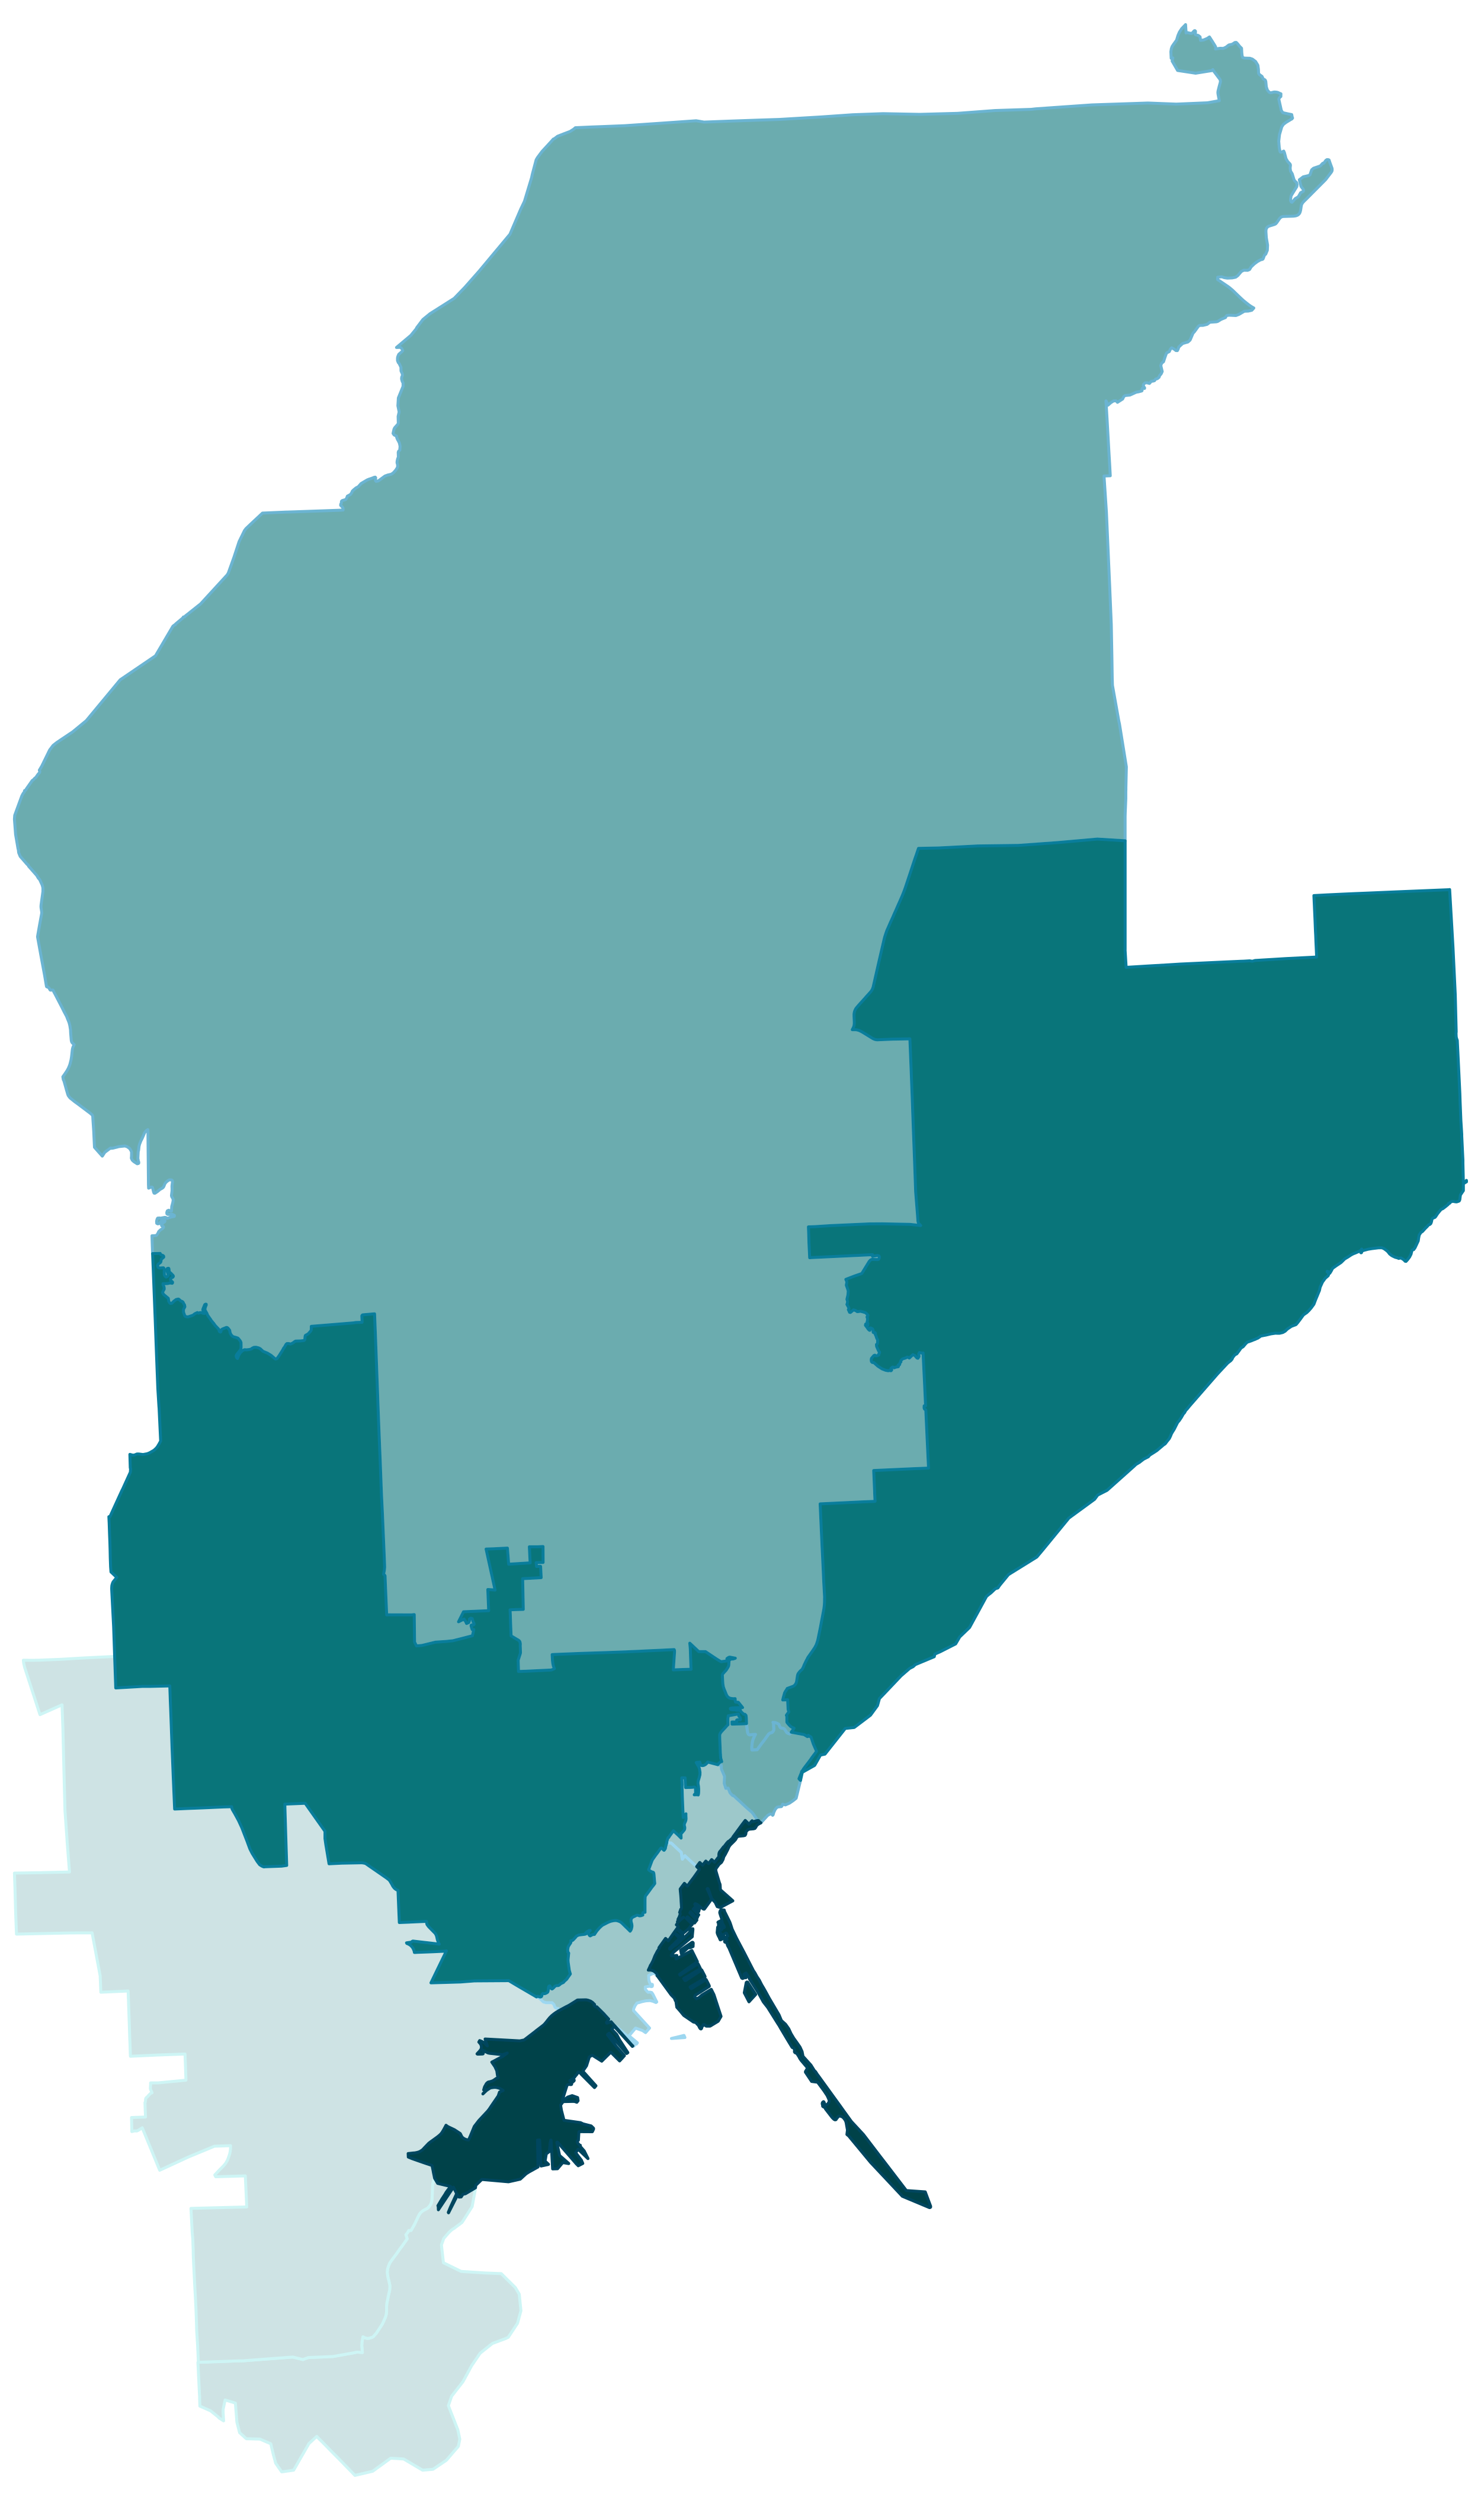 <svg width="384" height="648" viewBox="0 0 2880 4860" xmlns="http://www.w3.org/2000/svg" xmlns:xlink="http://www.w3.org/1999/xlink"><path fill="#fff" d="M0 0h2880v4860H0z"/><defs><path id="a" d="M690.27 4812.46l-32.65-33.56-12.15-12.15-6.23-6.38-1.97-2.13-10.48-10.63-1.98-1.97-3.79-3.65-5.02-5.31-15.18 13.82-29.77 51.79-23.24 3.34-11.69-16.86-4.71-17.31-4.86-20.51-21.11-9.11-26.28-.61-2.88-2.43-1.22-1.21-9.11-8.2-5.31-20.51-.61-8.5-1.98-24.6-.3-3.95-4.1-1.22-13.06-3.95-2.89-.76-3.49 16.86-.15.46v.6l-.15.92v6.53l.15 2.28.76 12.9-6.38-4.1-.61-.3-1.06-.61-.91-.91-.61-.45-.91-1.22-14.73-11.85-20.96-9.26-.31-10.18-.15-1.82v-7.29l-.3-2.88-.15-3.19-2.43-51.03v-.91l-.16-.61-.3-7.14.91-.15 4.1-.15 37.06-1.22 3.64-.15 36.91-1.37 2.89.15 3.03-.15 5.93-.45 1.36-.15 12-.92 76.7-5.77 19.74 4.86 9.72-3.79h.31l4.7-.31 29.92-1.21 13.82-.61 42.53-7.59.76-.31 1.21-.3 1.37-.15 1.37-.16h1.52l1.51.16 6.84.6-1.22-13.06.46-7.59 1.82-10.02 3.95 2.12 4.1 1.06 2.43-.15 2.73-.45 3.8-1.22 1.82-.76 1.83-1.36 1.67-2.13 2.88-2.89 10.94-16.4 1.82-2.88 5.47-12.31 1.06-3.03.76-3.19.15-.76v-.61l.31-1.52.3-3.8v-9.26l.46-5.16.6-3.19.61-2.74 1.82-9.41 2.28-9.57.3-2.89.31-4.4-.15-2.89-.61-3.49-.3-1.52-.46-1.67-.76-3.64-.91-2.74-1.06-5.16-.46-3.34-.3-2.89-.16-1.82.16-.61.45-4.1.31-1.82.76-2.43.75-2.43.92-2.28.76-1.97 1.06-1.98.76-1.21.91-1.22 1.52-2.28 9.72-13.06 1.97-2.73 4.25-6.08 4.11-5.46.75-.92 3.65-5.31 5.16-7.14.91-1.37-.75-1.97-1.83-5.92 1.07-1.52 1.51-1.52 1.98-3.19.76-1.52.3-.45.76-.16h.46l3.34-.15 6.83-12.15.31-.61 6.38-13.51 1.06-2.13.76-1.52 1.21-1.97 1.07-1.37 1.06-1.37 1.52-1.36 1.67-1.37 2.73-1.82 3.04-1.52 2.58-1.37 1.22-.61 1.06-.91 1.52-1.52 1.37-1.51.75-1.22.92-1.21 1.21-2.13.61-1.37.91-2.73.3-2.28.31-2.43v-.15l.15-.3.15-2.13.15-2.28.15-4.56.16-1.36v-4.41l.45-10.93.31-3.49.76-3.65.6-2.58.46-1.52.45-1.06.61-1.22.61-1.06.3-.46.31.46 5.62 9.41 14.58 3.5 10.48 2.43-1.22 1.67-1.21 1.67-1.68 1.97-1.36 1.83-3.19 4.4-2.58 4.4-4.41 6.69-.91 1.36-8.05 13.52.15.3.31.46.15.76.3 6.38 29.31-43.89 6.23 12.45-12.15 26.43-4.1 10.02.46.91 17.61-34.78 2.89 4.25 4.1-.3 3.34-5.16 5.01-1.07 19.44-11.54-.3 3.34-6.23 33.26-19.59 30.68-11.69 8.66-3.5 2.73-2.88 1.67-2.43 1.83-1.98 1.67-3.49 3.49-9.57 11.09-4.55 12.6 3.94 34.63 34.48 16.86 46.63 3.03 31.28 1.22 27.49 27.19 7.59 12.91 3.19 32.04-6.53 24.3-18.07 27.34-5.47 2.58-25.36 9.42-19.74 15.64-4.26 3.49-16.25 23.85-17.01 31.28-22.02 28.25-6.38 18.38 18.53 47.38 3.65 17.47v.3l-2.74 13.98-10.78 12.45-12.45 14.58-26.13 17.62-20.2 1.67-36.75-21.72-14.12-.91-11.24-.61-34.93 25.36-34.48 8.05z" stroke-linejoin="round"/></defs><use xlink:href="#a" fill="#cee3e4" stroke="#cef5f5" stroke-width="5.76"/><defs><path id="b" d="M589.12 4587.23l-19.74-4.86-76.7 5.77-12 .92-1.36.15-5.93.45-3.03.15-2.89-.15-36.91 1.37-3.64.15-37.06 1.22-4.1.15v-.15l-1.37-31.14-1.82-28.85-1.36-41.31-1.37-26.73-1.52-27.34-2.28-46.93-.15-4.25-.15-6.38v-3.34l-.15-4.1v-.92l-.16-2.12-.45-14.13-.91-10.78-.15-1.82-.16-1.82-2.43-47.09 54.22-1.36 54.22-1.37-.45-11.54-.76-16.1-.15-3.19-1.37-29.62-57.56 1.68-1.82-3.5 8.96-9.57 7.29-7.29 4.7-5.46 3.65-6.23 2.58-6.83 1.22-3.65 1.06-3.95.61-3.64.45-3.34.15-3.65v-3.34l-26.42.91-3.19.15h-1.67l-50.27 20.81-56.2 25.97-34.02-82.62-6.68 4.4-3.49 1.83-5.01-.16-5.02 1.37-.6-27.34 27.18-.91-1.06-28.25.76-1.21.3-1.98.15-2.58.16-1.52.6-1.21 1.52-1.82 2.28-1.67.91-1.52 1.37-1.22 1.52-1.82 1.67-1.37 2.58-1.06-.91-2.28-1.82-3.64-.46-1.52-.15-1.37.15-2.28.3-5.01v-3.04h13.83l54.97-5.31-1.82-50.88-3.64.15-49.51 1.82-26.43 1.22-26.58 1.21-.15-1.67-.76-23.54-.46-10.93v-1.22l-.15-3.49-.76-23.39-2.12-59.53-.16-3.19-8.35.45-44.65 1.98-1.21-29.32v-1.97l-15.8-84.29-2.73.15H150.2l-3.94.15h-8.81l-105.4 2.28-1.68-43.74-1.21-44.19-1.06-30.68 39.33-.61 12.91-.15h.76l.76-.15 13.67-.31 39.64-.91-4.56-58.17-.15-2.73-.46-6.99-3.64-51.03-.91-35.38-.15-4.26-1.52-61.2-1.52-61.21-1.67-44.04-42.83 19.13-29.77-91.73-1.21-5.01-.61-3.04-.46-2.73v-1.22l-.3-2.12 14.88.15h4.56l9.26-.15 42.53-1.67h.61l40.55-2.43 32.5-1.67 32.65-1.52 2.13 61.2 52.24-3.03h15.65l37.21-.92 1.06 30.38.91 22.17 2.43 67.44 2.43 59.83 2.58 59.54 27.79-1.22 27.65-1.06 40.09-1.82 11.7-.3 3.64-.16.3 1.67.16 1.22.15.76.15.45.3.46.46 1.21.45.76 4.11 6.99 7.29 13.37 6.37 13.82 10.94 28.24.3.92 4.41 11.99 4.55 8.96 9.72 15.65 4.86 6.38 4.1 2.58 1.67.76 1.52.6 1.22.31 1.37-.31 32.95-1.21 9.72-1.37-1.82-56.95-1.67-55.43v-1.07l-.15-5.77 15.34-.61 21.56-.91h2.74l36.29 51.34 2.13 3.03v14.13l1.67 11.69 6.23 37.36 24.3-1.21 38.88-.76 3.19.3 4.25.91 1.52.92 6.07 4.25 12.15 8.35 21.72 15.04.91.76 1.67 1.21 1.22.91.91.91.61.61.6.76.76 1.22 3.19 5.31 2.13 4.1 1.37 1.82 1.21 1.52 1.22 1.22 1.21.91 1.22.91 1.21.61 2.58 1.21.76 18.23.46 11.54 1.37 32.65 19.74-.76 1.52-.15 31.74-1.36.3 3.49.16 1.37.15.45.15.61.45.61.92 1.36 1.51 1.98 1.37 1.52 7.75 7.89 3.64 3.65.46.61.61.91.45.91.46.76.3.61.3.91.46 1.06.61 2.58.6 2.89.61 2.28.61 1.67.76 1.97.45 1.22.61 1.36.91 1.52-51.33-5.92-.91.45-.61.31-.45.45-.61.61-.31.15-.6.31h-.91l-.61.15-2.43.3-4.86.76.76 1.22 2.12.76 1.98 1.06.91.45 1.06.76.91.61 1.07 1.06 1.06 1.07 1.06 1.21.76 1.07.76 1.21.61.91.45 1.22.76 1.67.16.61.3.75.3 1.22.31 1.82h1.82l5.32-.3 8.5-.31 8.51-.3 11.84-.46 15.8-.75 4.55-.16 4.56-.3h.45l.46-.3.46-.16-30.08 62.12 57.26-1.67 27.49-2.13 66.67-.45 17.62 10.48 36.15 21.11 5.01 2.13 3.49 2.88 4.86 4.71 5.47 1.52h11.54l3.5 3.34 1.51 4.1.76 1.67 3.19 1.82 1.83.76.6-.61 1.52 2.13.15 1.82v.61l-5.46 3.34-2.13 1.52-2.13 1.52-2.43 1.97-1.36 1.07-1.83 1.82-1.82 1.82-.76.76-4.55 5.62-.16.3-3.79 4.71-.46.46-1.21 1.37-1.07 1.06-1.67 1.37-.15.15-2.58 1.97-11.09 8.51-1.82 1.52-12.45 9.56-7.75 5.93-.76.6-3.49.61-2.58.61-2.89.45-66.98-3.64 4.41 13.52-2.28-2.13-2.43-2.58-1.67-1.37-1.06-.91-1.22-.61-1.21-.76-1.37-.6-1.67-.76-1.37-.46-.61-.3-1.67 2.88.46.46 1.52 1.82 1.21 1.52.61 1.06.46 1.07.45 1.36.15.91.16 1.22v1.06l-.16 1.06-.3 1.22-.3.91-.46.91-.76 1.07-1.97 2.43-4.56 4.86.46.3.45.3h1.37l7.9-.3h.6l.46-.15.46-.15.15-.31.15-.15v-.46l-.15-5.77 4.4 2.43 5.32 2.59 3.03.6 25.52 2.74 8.5-3.19-2.43 1.82-6.07 4.56-.91.6-1.37.61-4.86 2.58-2.73 1.37-5.62 3.04-2.89 1.52-3.03 1.51 6.07 8.81 3.64 7.9 1.52 10.33.76 1.06.61 2.43-.91.15-.46.16-1.21.45h-.31l-.3.15-.76.31-5.16 3.64-1.06.46-.76.6-.46.16-.76.15-1.21.45-1.07.31-1.21.45-.76.15-.76.16h-.46l-.15.15h-.3l-1.22.3-.45.15-.61.46-.46.3-.91.76-1.21 1.22-.46.61-.91 1.67-.61 1.21-1.36 2.13-.46 1.21-.3.76-1.37 4.86 1.52.15 2.73-.76.91.46-.15.46-1.06 1.21v.76l-5.16 4.71-.31.76 6.38-6.08 1.67-1.36 1.98-1.37 4.55-2.89 2.58-.45 4.56-.61h3.04l2.73.46 3.34.91 2.43.91 2.13 1.21.3.15 3.65 2.28-.61.46-6.38 2.73-2.58 7.6-11.7 17.01-5.92 8.81-2.73 3.49-17.32 18.53-2.58 3.34-6.22 8.05-8.05 19.59-.76 1.52-.31.91-.91 2.13-1.06 2.12-4.41-.61-3.19-1.36-1.36-.61-1.07-.91-2.12-1.52-.76-.91-3.34-6.53-11.39-7.44-10.94-5.17-2.58-1.36-2.73-2.13-.76 1.52-3.19 5.92-1.52 2.73-1.22 1.98-1.21 1.97-1.67 2.13-1.67 1.82-3.19 2.74-2.89 2.27-5.46 3.95-3.35 2.43-3.64 2.59-1.82 1.36-2.13 1.67-2.89 3.04-4.55 4.71-3.65 3.95-1.52 1.36-1.06.76-1.52.91-.91.61-1.97 1.06-2.74.92-3.03.76-3.35.6-2.58.16-9.87 1.06h-.3l.3 6.83 2.89 1.22 1.36.45 1.22.61.61.3 13.82 4.86 6.07 2.13 9.72 3.34 3.34 1.07 7.14 2.43.76 3.79 1.22 5.77.91 5.02.76 3.49 1.36 6.83-.3.46-.61 1.06-.61 1.22-.45 1.06-.46 1.52-.6 2.58-.76 3.65-.31 3.49-.45 10.93v4.41l-.16 1.36-.15 4.56-.15 2.28-.15 2.13-.15.3v.15l-.31 2.43-.3 2.28-.91 2.73-.61 1.37-1.21 2.13-.92 1.21-.75 1.22-1.37 1.51-1.52 1.52-1.06.91-1.22.61-2.58 1.37-3.04 1.52-2.73 1.82-1.67 1.37-1.52 1.36-1.06 1.37-1.07 1.37-1.21 1.97-.76 1.52-1.06 2.13-6.38 13.51-.31.61-6.83 12.15-3.34.15h-.46l-.76.16-.3.45-.76 1.52-1.98 3.19-1.51 1.52-1.07 1.52 1.83 5.92.75 1.97-.91 1.37-5.16 7.14-3.65 5.31-.75.92-4.11 5.46-4.25 6.08-1.97 2.73-9.72 13.06-1.52 2.28-.91 1.22-.76 1.21-1.06 1.98-.76 1.97-.92 2.28-.75 2.43-.76 2.43-.31 1.82-.45 4.1-.16.61.16 1.82.3 2.89.46 3.34 1.06 5.16.91 2.74.76 3.64.46 1.67.3 1.52.61 3.49.15 2.89-.31 4.4-.3 2.89-2.28 9.57-1.82 9.41-.61 2.74-.6 3.19-.46 5.16v9.26l-.3 3.8-.31 1.52v.61l-.15.76-.76 3.19-1.06 3.03-5.47 12.31-1.82 2.88-10.94 16.4-2.88 2.89-1.67 2.13-1.83 1.36-1.82.76-3.8 1.22-2.73.45-2.43.15-4.1-1.06-3.95-2.12-1.82 10.02-.46 7.59 1.22 13.06-6.84-.6-1.51-.16h-1.52l-1.37.16-1.37.15-1.21.3-.76.31-42.53 7.59-13.82.61-29.92 1.21-4.7.31h-.31l-9.72 3.79z" stroke-linejoin="round"/></defs><use xlink:href="#b" fill="#cee3e4" stroke="#cef5f5" stroke-width="5.76"/><defs><path id="c" d="M1233.07 3977.45v.16h-2.43l-1.52-1.37-33.56-37.67-1.22-1.21-.76-.91-2.58-2.89-2.58-3.03-1.82.75-6.53 2.13-.46-.76-.15-.91 4.25-6.23-7.14-7.74-2.12-2.43-13.98-13.82h-2.27l-2.89-2.74 1.06-1.67-4.1-4.1-3.64-2.43-5.01-1.82-2.89-.61-1.06-.15h-2.28l-14.43.3-6.98 4.41-8.81 5.47-3.04 1.67-2.89 1.36-14.58 7.9v-.61l-.15-1.82-1.52-2.13-.6.61-1.83-.76-3.19-1.82-.76-1.67-1.51-4.1-3.5-3.34h-11.54l-5.47-1.52-4.86-4.71-3.49-2.88-5.01-2.13 1.06-.76.91-.46 1.52.16 1.82.76 1.37.45h1.37l1.21-.45.91-1.07.91-3.64.61-1.07.91-.6 1.37.15 1.97.3 2.13-.76 2.13-1.06 1.52-1.06.75-1.52.61-3.65.15-2.58.31-2.43.76-1.37.91-.76.76.16.3.3.46.61.6 1.97 1.07 1.82 1.06.92 1.06.15 1.67-1.22 1.98-1.97 1.67-1.82 1.21-.76 1.37-.61 1.67-.15h1.52l1.52-.31 2.28-1.67 1.97-1.82 5.01-2.28 2.59-3.04 2.43-1.97 1.51-1.52 6.99-10.02-1.97-6.69-1.98-13.97-.15-.6-.46-5.47.16-1.98 1.06-10.78.15-.46v-.45l-.3-.76-1.37-1.22-.15-2.73-.15-1.21.15-2.13.61-3.19.3-1.22.61-1.21 1.06-1.82 1.22-1.83 1.51-2.12.31-.61.3-.76.15-1.82-.15-1.67 2.74-.31.91-.45.6-.61.76-.61 2.13-2.27 1.52-1.67 1.21-1.37.76-1.37 4.56-2.28 1.21-.15 1.98-.3 8.81-1.06 1.52-.46.6-.15-.6-.31-.91-.45 4.1-3.8 1.36-.76.91-.45.46-.31.76-.6h.76l1.52-.16-.31.31-.45.3-3.5 4.86 1.37 1.82 1.22 1.98.6.76 1.07.6 2.73-1.51.76-.61 3.19-.76h1.67l.46-.76.15-.3 1.36-1.98 1.07-1.67.61-.76.75-1.21 2.13-2.43 2.89-3.34 3.19-3.04 2.88-2.43 11.24-5.77 4.71-1.83 5.47-1.21 3.79-.31 2.58.16 1.52.45 1.67.46 2.89 1.21 2.13 1.22 1.97 1.67 7.44 7.29 4.86 4.71 1.98 1.97 1.52 1.67 1.51-2.12.92-1.98.75-3.04.31-2.12.15-1.22-.3-2.28v-.45l-.16-.46v-.45l-.45-1.52-.76-3.04-.15-1.82.15-2.13.61-1.97 1.36-1.67 2.13-1.52 2.13-.91 1.36-.61 2.28-1.22.91-.45 2.13-.15 3.04 1.21h1.52l1.82-.3h.3l3.19-1.22-.3-2.58.15-1.21.61-.91 1.36-.61h2.43v-24.91l.31-4.71.3-1.82 6.08-8.05 6.37-8.81 3.65-4.55 1.97-2.74.31-.61-.46-4.25-1.06-12.91-.46-2.73-.45-1.06-.46-.61-2.88-.91-.61-.31-1.82-.91-2.43-1.67-1.37-1.21 6.99-18.68.45-.76 5.62-8.05 2.89-3.8 2.43-3.19 1.51-2.28 3.65-4.86.76-.45.45-.15.61.15.61.45 1.21 1.07 1.52 1.82.91.76.46.15.76-.76 1.06-1.67.61-.91.15-.91.46-2.59 1.36-5.01.61-2.43.31-.15.15-.15.91.15h2.28l1.52.15h3.49l.15.15 1.82 1.37 1.98 1.98 5.62 5.31 2.88 2.74 2.89 2.58 3.04 2.88 1.36 1.07 1.52 9.56.61 3.8.76-.91 1.67-2.43 2.58-3.34 2.73 2.73 2.89 2.58 5.62 5.32 1.52 1.37 1.37 1.21 3.03 2.74 5.62 5.31 5.47 5.32-5.77 8.2-5.62 7.9-6.23 8.2-5.92 8.35-5.77-5.47-6.08 8.05-2.12 3.04.45 5.62.15 1.06.61 6.68.46 6.23.15 4.25.76 11.39.15.46v1.37l-.46.91-.15.45-.3.91-.61-.3-2.28 6.53.76 1.06.46 1.68-1.22 3.79-.45 1.22-.31.91-2.43 4.71 1.37.3-1.21 1.97-1.22 1.98v.46l.15.91 4.71-4.1 5.47-4.86.61-.46h.76l-1.68 1.22-1.82 1.51-3.19 2.74-.76.76-1.21 1.21-1.98 2.43-3.19 4.56 1.07.91 1.97 1.97.76.76-2.73 3.65-4.25 5.92-2.89 4.1-5.16 7.44-4.41 6.38-1.21-1.06-1.22-1.06-1.82-1.52-.76-.76-.3-.15v-.16l-12.91 18.08.15.6.45.76-3.94 5.93-1.83 3.64-1.97 3.65-1.06 2.28-1.98 5.16-.61 1.67-.91 1.82-.3.76-.3.61-2.13 4.1-.61 1.21-1.06 1.52-.61.92-.76 2.12-3.19 6.84h4.56l.91.15.91.15.76.3.76.15 1.06.46 1.22.46 1.06.76.46.15.3.3.91.76.61.46.15.15.46.45.76.61.76.91.91.91.45.76.31.46-.31 2.43-3.04-2.89-.45-.45-4.1-1.22-3.65 1.82-5.16 2.43.3 6.23.16 2.89 1.36 4.4 1.98 3.65 3.34.15.15.15.15 2.28-.45 1.52-1.98.45-.15-.15-2.43-.76-.76.15-1.82.16-6.23 1.06v4.56l3.65 4.4 1.67 1.52 3.34-.31 3.64.76 2.28 3.19 7.59 15.19-1.51 1.06-5.78-2.43-5.77-1.36-7.44.45-2.73.46-6.23 1.36-5.16 1.68-3.8.75-3.8 5.32-2.73 6.08-.3 3.18 31.28 34.18-3.79 4.25-3.95 4.56-5.77-3.95-13.67-4.86-12.76 15.03 14.73 12.3 1.52 1.37-1.97 2.58-38.73-34.17-.61-.3-.3.15-.16.45.31.61 35.08 36.45v.15z" stroke-linejoin="round"/></defs><use xlink:href="#c" fill="#9dc8ca" stroke="#9dd7f0" stroke-width="5.76"/><defs><path id="d" d="M1331.94 3961.2l-26.27 1.83 24.45-5.93 1.82 4.1z" stroke-linejoin="round"/></defs><use xlink:href="#d" fill="#9dc8ca" stroke="#9dd7f0" stroke-width="5.76"/><defs><path id="e" d="M1354.72 3628.9l-5.62-5.31-3.03-2.74-1.37-1.21-1.52-1.37-5.62-5.32-2.89-2.58-2.73-2.73-2.58 3.34-1.67 2.43-.76.91-.61-3.8-1.52-9.56-1.36-1.07-3.04-2.88-2.89-2.58-2.88-2.74-5.62-5.31-1.98-1.98-1.82-1.37-.15-.15h-3.49l-1.52-.15h-2.28l-.91-.15-.15.15-.16-.76.31-2.28.15-.45v-.15l1.06-3.35 1.22-3.18.76-.46.45.15.31-.61.6-1.06 1.22-1.82 3.49-4.71 3.34-4.86 9.27 8.51 1.67 1.67 1.06 1.06 2.13 2.13.91.91-.15-4.86-.15-1.83v-.75l-.16-1.37.31-.15h.3l.46-.31.6-.6 3.5-4.11 1.67-2.12.61-1.67.15-1.98v-1.06l-.31-1.37-.45-1.21-.15-1.67v-1.22l.3-2.12.91-1.67.76-1.83.91-2.27.46-2.74v-2.13l-.15-2.73-.16-3.49.16-1.98-1.83 2.43-3.49 4.71-.46-11.69-.15-1.82-.61-14.89-.6-14.73-.31-11.24-.15-3.95v-3.64l.15-.91-.3-6.69-.46-6.98.16-.46.45-.15 5.92.15.92 18.83 3.03-.15 3.34-.15h3.19l3.19-.15 1.67-.15 1.22-.31h1.52l.45.15.31.31h.15l.61.45.3.61.3.91.16 7.44v1.98l-.16.45-.15.46-.45.46-1.22.91-.3.3-.15.3-.16.31 4.41-.15h1.82l.91.15.61.3.46-1.67.15-1.06.15-1.37.15-3.49v-4.1l-.15-2.28-.15-1.82v-.16l-.15-1.36-.61-3.04-.15-1.52-.16-1.06.16-1.82.15-1.67.3-1.37 1.67-5.32 1.52-5.92.15-5.01-.6-3.8-.31-2.43-.15-.45-.61-2.13-1.52-3.34-1.82-2.74-1.21-2.43-1.07-1.67 1.52-.45 2.13.15 3.04-.61 1.06 3.5v.91l.3.76.76 1.06 2.58.61 3.04-.31 3.34-1.67 3.19-2.88 1.22-2.13 19.59 5.16.45.16 5.02.91 1.51.3.16 7.14 1.36 3.19 2.74 6.38 1.82 4.4.15.46-.45 9.26v.31l-.16 4.1 1.98 6.07 1.06 3.49h.46l1.06-.15.76-.3 2.28-.15 2.73 6.83.31.76.3.91.15.46.46.61.45.45.46.61.45.61 1.52 1.36 1.22 1.37.6.45.92.46 1.21.15h.3l5.32 5.17 2.89 2.58 2.88 2.58 2.89 2.58 2.88 2.89 2.89 2.58 2.58 2.43 2.89 2.73 2.88 2.43 6.08 5.17 3.64 4.1 2.13 3.19 2.43 3.49 1.36 1.97 2.28 3.35.46.76-9.72 2.27-.91-1.21-.31-.61-.45.46-2.28 2.27-.15.61-1.82 2.13-1.37 1.21-.31-.45-3.94-3.8-3.04-3.04-6.08 7.9-11.24 15.34-.75 1.06-5.93 7.9.46.61-3.34 3.19-4.1 3.79-2.28 1.22-2.89 3.19-5.31 6.98-.76.16-1.37 1.82-2.43 3.19-.61.91-.76 1.06-.6.46-.92 1.06-.3.46-.61.61-.91 2.12-.45 1.82v.46l-.16 2.13v.76l.16.75.15 1.22-.31.61-1.97 2.12-.61.91-.91 1.07-4.71 6.38-5.77-5.17-5.92 7.75-5.47-4.86-6.23 8.05-5.46-5.32-6.08 8.05z" stroke-linejoin="round"/></defs><use xlink:href="#e" fill="#9dc8ca" stroke="#9dd7f0" stroke-width="5.76"/><defs><path id="f" d="M1479.72 3543.7l-1.68-.76-.91-.46-.45-.91-.15-.15-.76-1.06-.46-.61-.3-.3h-.31l-1.21-.15-.46-.76-2.28-3.35-1.36-1.97-2.43-3.49-2.13-3.19-3.64-4.1-6.08-5.17-2.88-2.43-2.89-2.73-2.58-2.43-2.89-2.58-2.88-2.89-2.89-2.58-2.88-2.58-2.89-2.58-5.32-5.17h-.3l-1.21-.15-.92-.46-.6-.45-1.22-1.37-1.52-1.36-.45-.61-.46-.61-.45-.45-.46-.61-.15-.46-.3-.91-.31-.76-2.73-6.83-2.28.15-.76.3-1.06.15h-.46l-1.06-3.49-1.98-6.07.16-4.1v-.31l.45-9.26-.15-.46-1.82-4.4-2.74-6.38-1.36-3.19-.16-7.14-1.51-.3-5.02-.91-.45-.16.15-.15v-.3l.15-.15.15-.46.16-.61h.76l.3-.3 1.37-1.52 1.82-1.67.61-.3.3-.15.61-.16.76-.15h.6l-1.36-4.86-.61-1.82v-.46l-.15-1.82-.31-3.64.16-.61-.31-1.52-.15-2.73-.3-7.29-.61-14.58-.15-3.19-.15-6.53v-3.35l.15-.45.45-1.06.46-.92.15-.45 1.06-1.52.46-.61 1.67-1.97 2.73-2.89 1.98-2.12 2.28-2.43 2.88-3.35.91-.75.46-.46.45-.46-.3-11.23.91-6.08 19.75-3.49.3 1.82.3 1.37.15.6.16.61 1.67 1.67.3.46.3.45.16.76.15.76.3 1.98v.76h-5.47l-1.67.6v3.65l-7.29.15h-1.97l.3.76-.15 3.34 9.27-.3h.76l6.83-.15 5.47-.16 1.82-.15 3.95-.3.15 1.82 1.37 10.33.3 2.12.76 4.1.61 1.22.76 1.37.76.3 1.67.76 5.01-.76 6.23-.3-2.89 5.46-1.06 2.43-.76 1.83-1.37 5.16-.15 1.37-.61 3.49-.15 1.97-.15 2.89.15 5.62 10.18-.46 7.89-11.08 6.23-7.9 7.44-10.48.46-.76.6-.45.92-.61 1.06-.76.91-.46 1.22-.45 2.27-.46 1.67-1.97.92-1.22.45-1.21.15-1.07.15-1.67-.3-2.58-.15-7.14-.15-1.06-.31-.61-.76-1.21 4.41.45 3.64 1.37 2.28 1.22.46.3.76.61.3.45 1.52 3.95.76 1.22.76.76.91.45.61.15.76.31 1.97.15 1.06.3 1.07.31 1.06.91.3.3.31.3.6 1.07.76 1.06 1.67 2.74.92 1.36 1.21.91 1.52.76.46.15 2.73.92 2.73-3.35 24.91 4.71 6.53 3.95 1.82-2.58 1.07 2.13 1.67-.31 2.43 1.67.91 2.43 2.58 7.75 1.06 3.19 3.65 8.35 2.58 5.77-.61 1.06-2.43 3.5-2.28 2.88-1.97 2.74-1.06 1.36-1.83 2.59-.91 1.36-1.36 1.98-.91 1.06-1.68 2.28-1.36 1.82-1.07 1.37-3.49 4.55-4.71 6.23-.15.91-1.52 1.83-.91 1.06-.91 1.21.15 1.07-.91 2.27-1.21 2.74-3.04 7.59 1.21 1.22.76 1.06 1.07.91-8.51 34.78-5.47 4.4-7.59 5.17-7.9 3.34-5.31-1.37-1.22 3.34-1.21 1.37-5.02.46-.75.15-2.59.61-3.49 3.95-2.73 5.61-1.52 5.17-.91.91-1.07-1.52-1.21-.61-2.43-.45-.46.3-4.55 2.58-13.06 14.28z" stroke-linejoin="round"/></defs><use xlink:href="#f" fill="#6bacaf" stroke="#6bb4d2" stroke-width="5.76"/><defs><path id="g" d="M1472.43 3401.54l-10.18.46-.15-5.62.15-2.89.15-1.97.61-3.49.15-1.37 1.37-5.16.76-1.83 1.06-2.43 2.89-5.46-6.23.3-5.01.76-1.67-.76-.76-.3-.76-1.37-.61-1.22-.76-4.1-.3-2.12-1.37-10.33-.15-1.82-.31-10.48-.6-5.32-2.13-2.28-1.82-.15-1.06-.15-1.07-1.37-2.58-2.27-.15-.31-1.52-1.67-.61-2.12-3.95.15h-3.34l-1.06-.15-.46-.16-1.52-.6h-4.1l-3.49-.46-1.37-.76-.15-.76v-.61l.91-.3 2.89-.61 2.88-.15 3.8-.15 13.21-.46-7.44-9.26-.6-.76-.61-.3-4.1-.16-.91-.3-.16-.46-.3-.45-.3-5.62-3.95.15-1.22-.15-2.28-.3-2.73-.61-2.73-1.37-1.98-1.82-1.36-1.97-.92-1.98-.3-.46-2.58-6.68-1.06-2.28-1.98-5.92-.45-2.58-.46-3.49-.3-4.71-.61-12 .61-1.67 2.73-3.19 3.8-4.1.45-.46.46-1.06.3-.15 2.43-3.95 1.37-2.73.3-1.37.46-6.99v-1.36l.3-.91 1.07-1.22 2.12-1.37 2.28-.45 1.82.15 1.82-.61 2.13-.61.76-.45-10.33-1.98h-1.21l-.61.16-1.97 1.06-2.13 1.52-.15 4.55-11.39 1.52-7.6-4.55-22.63-15.04h-13.06l-17.46-16.4.6 5.77.46 5.92.46 14.28.6 17.01.46 7.75-16.25.45-18.38.76 2.43-34.93-.15-2.58-.15-1.07-.46-.91-27.64 1.37-27.49 1.21-13.82.76-15.03.61-9.27.46-37.51 1.36-37.51 1.22-4.86.15-13.07.46-49.05 1.97-1.98.15.61 11.24.61 5.47 1.06 5.16 1.98 5.47-3.8 1.82-1.22.46-.75.15-.61.15-.61.15h-.61l-47.99 2.28-4.25.15-9.87.31-.61-19.75v-2.27l.15-.76.46-1.22 3.34-10.33.3-.91v-.6l.15-.31v-1.21l-.3-9.12-.15-3.03v-1.67l.15-.31v-2.43l-.15-.61-.31-1.82v-.3l-.15-.46-.15-.15-.15-.61-.31-.6-.45-.61-.46-.46-.3-.3-.3-.3-.46-.31-.46-.3-.45-.31-.46-.3-.3-.15-.91-.46-9.57-5.77-2.58-1.52-.91-22.63-.31-8.81-.15-4.1-.15-5.62-.46-9.41h1.52l3.34-.31h2.28l3.19-.15 15.34-.45-1.21-59.69 35.99-1.97-1.06-21.87-.76-.16-7.14.31-.76-7.44 13.52-.46-.16-30.83h-1.21l-8.66.46h-16.7l1.52 31.28-41.77 2.58-2.43-31.28h-.3l-5.78.3-3.49.15-17.77.91-14.12.46 17.46 79.73-4.7-.45-9.42-.61 1.67 41.16-48.9 2.12-.76 1.52-8.96 17.93 10.78-5.32 1.06 2.43 1.37.91 2.43 5.32 4.1-1.83 1.37-3.19.15-3.49 2.58-1.82 2.73.76 1.68 5.92 1.97 3.65v1.82l-1.67 1.06-3.04-.15-1.06.76v1.52l2.12 6.68 1.83.91 1.36-.76-2.73 12-22.93 5.92-15.04 3.8-8.96.91-4.1.46-13.97.91-6.84.45-20.65 5.02-5.01 1.21-2.28.31-8.96.75-3.8-7.44-.61-53.46-5.16.61-45.26-.15-3.19.15-2.58-60.45-.3-7.59-.31-8.05-1.06-1.52-1.82-1.36.15-.76 1.37-6.84.6-6.38-1.06-27.03-3.34-78.06-1.52-30.53-.46-10.79-2.27-59.83-2.43-59.69-2.13-55.74-.46-13.97-4.1-110.57-1.82-46.17-22.93 1.98-.91.45-.91 1.52.6 11.7-.3.91-12 .3-4.56.76-53.61 4.41-28.4 2.27v6.84l-1.36 2.58-4.86 5.32-5.17 2.88-.45 1.06-.31 1.68-.45 5.31-1.52 1.98-6.84.75-9.72.31-2.43 1.52-2.27 1.82-3.5 1.82-1.97.61-2.58-.91h-3.95l-1.67 1.37-3.34 5.92-1.22 1.21-2.28 4.41-6.83 10.78-4.1 5.62-2.89.61-1.06-.61-7.14-6.23-7.14-4.4-8.81-3.65-5.16-4.86-3.04-1.67-5.31-1.36-4.1.15-3.8 1.82-.61 1.06-4.55 1.37-5.62.61-3.8-.31-3.49 1.52-4.86 4.56-2.59 4.1-2.73 6.99-1.97-2.28-.61-2.58.3-.76.15-1.22 8.36-10.78.76-4.1-.15-9.27-1.22-2.88-2.43-3.19-2.28-2.58-3.95-1.37-4.25-1.06-2.28-1.07-3.03-3.19-1.83-3.94-.76-4.56-3.03-3.95-1.67-1.37-1.68-.3-7.89 3.19-2.28 1.82-.46 3.04-.91.91-1.21-.3-.91-.76-.92-2.89-.3-1.37-7.14-7.59-3.19-4.55h-.6l-.31-.92-3.79-4.55-.16-.61-6.22-8.81-1.22-2.58v-.61l-3.49-6.07-.76-2.13.15-1.97 1.22-4.26 1.21-2.58-.15-1.52-1.06-.15-1.67.91-3.5 8.51-.3 1.82 3.04 4.56v2.27l-2.74-.45-3.19-1.22-2.73.16-2.73 1.06-2.28-1.22-4.86 2.28-3.65 2.89-9.87 3.34-2.89-.46-2.27-.76-1.37-2.27-1.97-5.78-.16-5.16 2.74-5.31-.61-3.65-1.97-3.04-.61-1.82-1.67-1.67-3.19-1.22-3.65-3.34-1.21-.3-4.1.91-4.26 3.19-3.94 3.95-2.89.45-1.67-1.36-1.52-2.74-.91-5.77-2.13-1.82-6.22-5.16-1.37-1.52-1.37-2.74.61-2.12 1.06-1.98 1.52-2.73-.3-3.8-2.13-4.86.15-1.82h3.04l5.77-.3 4.71-1.07 4.25.61.61-.76.15-1.37-3.64-3.64-.46-1.37.31-1.97 1.36-1.22 3.19-1.67.76-1.67-.61-1.52-2.88-2.88-1.06-1.22-1.37-1.06-1.82-1.82-.46-1.52-.46-4.56-.6-.91-2.43.3-.91 1.98.91 5.16.91 2.74.76 2.88.15.76-2.13 2.43-2.12.76-1.98-1.67-1.52-2.58-.15-5.77.15-4.56-.6-2.28-1.07-1.06-7.74.46-1.82-.76-1.22-1.52-.61-2.43 1.07-2.74 4.86-3.79.6-1.83.61-3.95 4.71-4.1v-1.82l-1.22-1.37-4.1-1.51-1.67-2.13.16-.46-14.74.31-.6-15.65-.61-18.98 4.1-.15 3.49-.31 1.67-.91 1.83-2.58 2.12-4.4 2.89-2.74 4.71-3.34 1.36-1.67.15-1.52-.91-.76-2.28-.91-.6-1.36.6-2.13 2.74-2.73 2.73-1.68.46-.91v-1.52l-.91-.91-3.65.46-2.43 1.67-4.1 4.71-2.88.45-.76-.45-1.07-.61-.3-3.95.91-3.79 1.22-2.28 3.64-.31 1.52.46 9.11-1.67 1.98.45 2.27 1.52 7.75-2.73 5.92-1.06.31-.92-.16-1.21-4.25-1.98-8.5.16-1.67-1.22-.16-2.73 1.07-2.89 2.43-1.21 2.12.76 2.28 1.06 1.22-.3.45-8.81 1.98-7.29.45-2.58.31-1.07v-2.12l-.16-1.07-.6-1.67-1.67-2.58-.46-1.37-.3-1.06v-1.21l.45-3.35.61-5.16v-4.86l-.15-2.13v-1.97l.15-1.82.61-4.71.3-1.52-.15-1.52-.3-1.36-.61-.76-.91-.46h-1.07l-1.06-.15h-1.37l-1.21.3-1.22.61-1.67 1.21-1.52 1.22-1.51 1.37-1.22 1.51-1.06 1.52-.76 1.83-.76 2.12-.76 1.52-.61 1.06-.91.92-1.37 1.06-2.73 1.52-1.52.76-1.21 1.06-3.8 3.19-4.56 3.04-.45.15h-1.07l-.3-.15-.3-.31-.31-.6-.91-3.04-1.36-5.77-.31-1.07-.45-.6-.61-.31-.76-.15-.91.15-.91.31-3.95 1.67-.31-7.29-.91-93.25v-7.14l-.3-6.08-2.89 1.98-3.19 3.64-5.01 11.54-2.43 4.71-2.58 6.53-1.06 4.26-.76 7.13-.76 2.74-.76 14.27.45.76.46 3.5.76 1.67.15 2.12-.61.91-2.43.61-6.37-4.1-3.19-2.88-1.83-3.95.31-3.8.15-7.9-1.52-3.64-2.43-3.65-4.56-3.19-4.4-1.52-11.69 1.22-11.85 3.04-3.49.3-.92-.61-11.23 8.36-4.86 7.44-15.19-17.16-1.37-28.56v-1.06l-1.67-24.75-.3-5.62-.31-1.22-.45-.91-.31-.61-.45-.45-.91-.92-.76-.6-.76-.61-.61-.61-.61-.45-24.45-18.38-5.31-3.8-5.62-4.55-2.43-1.83-1.83-1.82-.76-.91-.75-1.06-.92-1.22-.76-1.52-.45-1.06-.76-2.43-.76-2.73-1.06-3.5-.76-2.88-1.07-3.95-1.21-4.25-1.37-4.86-.91-2.74-.45-.91-.46-.61-.91-5.77 1.37-1.82 4.1-5.92 1.52-2.28 1.36-2.13 1.07-1.97 1.21-2.13 1.06-2.58.91-2.13.92-2.43.76-2.73.91-3.64.76-3.04.6-3.65.46-3.19.61-5.46.6-5.47.46-3.34.76-2.89.91-2.28.76-1.67.91-1.67-1.21-1.21-1.52-1.22-1.37-1.52-.76-1.36-.45-1.52-.31-1.52-1.21-13.97-.31-6.69-.91-5.62-.3-2.12-1.22-5.01-1.21-3.5-1.82-4.25-2.13-5.47-4.86-9.11-4.1-8.2-13.52-26.12-2.12-3.8-1.52-3.34-.16-.15-.15-.31-.3-.15h-.61l-3.64.15h-.61l-.15-.15-.31-.15-1.82-3.19-1.82-1.97-.15-.31h-.46l-.76-.15-1.37-.45-.3-.16-.15-.15-.15-.45-.15-.31-3.5-20.81-7.44-40.09-6.38-35.39.91-5.62 2.89-16.4 4.25-23.24.15-2.27-.45-2.89-.91-5.92-.16-3.04.31-3.34 3.34-24.15.15-.46v-6.98l-.45-2.73-1.37-4.56-.46-.76-3.95-8.66-2.73-3.04-3.04-5.16-16.1-18.22-.6-2.13-1.98-1.22-13.51-15.49-2.89-6.98-.61-4.56.46-.76-1.07-1.97-4.86-28.4-2.27-29.62.6-7.59 13.82-37.67 2.28-4.25 2.58-3.64.46-2.44 2.43-1.21 1.06-2.13 11.39-16.25 2.28-1.52 2.58-2.88 2.13-1.52 4.1-5.92 3.19-3.65.46-1.82-.92-2.73 4.86-8.21L96.59 1458l6.68-8.81 7.29-5.77 30.68-20.5 26.58-21.87 65.92-79.43 68.64-46.63 33.87-57.56 2.89-2.28 1.67-.3.45-1.52 13.97-11.69 1.37-2.13 2.89-.46.6-1.21 30.08-23.85 51.79-56.49 2.12-3.65 11.09-30.98 9.87-30.07 10.48-21.42 2.89-3.79 11.99-11.39 20.05-18.69 45.41-1.97h1.52l14.28-.45 30.52-1.07 30.68-1.06 29.62-1.06 1.67-.16 3.04-.15v-2.28l-.61-2.43-1.67-1.97-2.43-2.43.15-2.28 1.21-2.28.16-3.19 1.36-1.51 6.84-1.98 1.82-2.58 1.52-4.1 5.77-3.04.91-1.21 1.82-2.59 1.07-2.88 2.73-2.58 4.4-3.65 4.41-2.28 5.47-6.22 4.1-2.43 8.05-4.71 3.03-1.22 6.38-2.12 4.1-1.67 1.98-.31.91 1.37-.46 2.28v3.19l1.37 1.36 4.4-1.06 12.61-9.26 5.47-1.98 6.68-1.52 3.95-2.58 4.56-5.01 3.03-4.56 1.07-2.88-.31-4.41-.91-2.73.15-3.19.91-4.25 1.52-3.95-.3-9.11.76-2.13 2.43-2.28v-3.04l.45-3.03-.3-2.74-1.06-4.86-1.83-3.79-1.51-2.59-1.52-3.34-.76-3.03.15-.61-4.86-2.43-1.97-2.89 1.82-8.2 1.36-2.73 6.23-6.99.76-2.13-.3-13.06 1.97-8.65-2.43-12 .91-15.19 9.12-22.48v-6.68l-1.68-3.19-1.21-4.71.3-3.34 1.37-3.19-.15-3.03-2.58-5.78-.16-7.29-3.34-6.98-1.82-2.13-1.52-3.95v-4.71l.61-3.03 1.82-4.26 5.93-5.16 1.82-2.13-1.67-3.64-3.19-2.73-5.47.3h-1.82L799.01 652l10.79-13.21.3-1.37 12.3-16.25 13.97-11.39 11.55-7.29 35.38-22.48 20.66-21.41 27.64-31.29 60.14-71.99 20.96-48.9 7.14-14.89 13.82-45.71 1.37-6.38 7.59-28.7 2.58-4.41 8.81-11.84 16.55-17.93 2.74-3.03 2.73-3.19 1.98-.61 6.07-4.71 13.21-5.16 11.24-4.25 6.99-4.41 3.34-2.88 30.22-1.37 20.81-.76 45.11-1.82 69.1-4.71 69.56-4.86 7.59 1.21 7.75 1.37 52.24-1.97 52.25-1.83 41.92-1.36 81.7-4.86 61.21-4.26 58.78-2.12 71.68 1.37 73.36-1.98 72.74-5.47 70.17-2.27 9.57-1.07 108.59-7.59 109.04-3.65 55.13 2.13 60.75-2.58 22.94-4.1-.15-.76-2.28-12.15-.15-1.52-.16-1.06.16-1.07v-1.06l.3-1.82.61-2.28 1.06-4.41 1.97-7.29.61-2.12.15-1.52.16-.91-.16-.91-.3-1.07-.15-.76-.46-.6-.45-.91-.61-.76-3.8-5.02-6.38-8.5-2.27-3.34-.31-.61.76 1.52-34.17 5.47-35.08-5.32-10.63-18.38 1.36-5.92-3.19.61-.6-12.76.91-5.92 1.52-4.25 2.73-4.1 5.92-8.21 2.74-9.11 2.73-6.38 4.56-6.98 6.22-6.38 1.22-1.37 1.06 16.25.15-.15 1.52-.76 4.86 1.22 4.25.6 2.13-1.82 2.73-3.19 1.37-.46 1.22 1.07v2.43l-.76 3.19.91 1.36 5.31 1.37 3.5 2.74.6 5.46.16.46.15.91 5.92-.76 7.14-3.04 4.25-2.88 2.89 4.55.3.46 1.98 3.04 5.92 9.56.91 1.98.15 1.52-.15 1.67-.3.61 9.26-1.37 5.92.3 5.32-2.43 5.47-4.25 6.68-1.52 5.16-3.34 2.58-.15 2.59 2.58 3.95 5.01 3.79 3.8.31 6.07.15 2.74.61 5.62 1.21 3.79 3.49.91 10.33.31 5.01 1.67 6.23 4.71 4.4 7.29 1.07 7.74.3 7.75 1.67 2.58 5.01 3.49 2.13 4.71 3.95 2.28 1.21 2.58 1.07 10.79 2.12 6.37 3.8 4.41 2.73.76 6.53-1.52 3.65.15 3.34.61 5.92 2.73h.31l-.15 5.17-2.13 1.97-.61.46-1.21 2.88 4.86 21.87 2.88 4.25 2.28.61 7.44 1.67 7.6 1.52 1.06 5.32.61 1.36-1.37 1.83-.61.15-10.33 6.22-5.31 3.95-3.34 4.86-4.41 15.04-1.52 13.06 1.07 13.06 1.52 7.14 1.21 1.21 2.43-.45 3.49-1.82 1.37 3.19 3.04 11.54 3.34 5.62 4.56 4.86.76 1.97-.61 6.08.76 5.62 3.34 5.46 3.34 10.94 1.37 2.43 3.79 3.64.92 3.95-.61 3.8-10.94 17.77-1.36 8.2.91 2.73.6 1.07 1.52.6 6.38-7.13 5.77-3.34 2.59-4.41 1.97-3.64 5.32-2.74.45-2.12-.76-1.83-4.25-5.62-3.19-12.91 2.58-1.82 4.86-3.79 10.33-2.44 2.88-1.51 2.89-8.51.46-1.21 3.49-3.04 13.06-4.41 5.01-5.31h1.82l4.26-5.77 2.27-1.37 3.04.3.91.61 1.52 4.71 4.25 11.54.16 2.74-.31 2.27-1.36 2.43-11.09 14.43-37.97 38.12-3.95 3.8-2.73 3.04-1.37 2.28-.76 1.51-.45 1.98-.46 2.88-.91 5.93-1.06 3.79-.91 1.98-1.37 1.67-1.52 1.37-1.97 1.06-2.13.76-2.43.45-2.89.31-19.89.61-2.74.75-2.12 1.37-1.98 2.13-5.46 7.9-2.13 2.27-2.28 1.07-11.24 3.49-2.73 1.82-1.67 2.58-.76 2.59-.15 3.79.76 11.55 1.36 7.89 1.07 6.38-.46 10.18-3.19 7.59-2.28 1.67-2.73 7.29-1.22 1.07-3.49.75-6.38 3.5-6.07 4.55-6.08 5.78-3.03 5.01-.16.15-3.49 1.52-7.59-.15-4.71 2.27-6.99 8.2-4.1 3.04-6.53 1.37-9.72.46-5.92-.92-5.01-1.67-7.75.76-.3 4.56 16.85 11.39 3.19 2.13 2.89 2.12 2.89 2.43 2.43 1.98 2.12 1.97 3.8 3.65 4.86 4.7 6.23 5.93 5.61 5.16 10.33 8.2 4.1 2.74 5.17 3.03-3.8 4.26-6.99 1.67-7.59.3-10.48 6.08-5.92 2.27-13.06-.6-4.41.45-1.52 1.52-1.36 2.58-8.51 3.49-6.38 3.95-2.58.76-12.91.91-5.31 4.11-8.05 1.97h-2.74l-3.95.15-2.27 1.67-7.75 10.63-2.73 2.89-5.02 12-.76 1.36-4.1 3.65-2.43.61-2.58.76-5.16 1.51-.31.31-3.79 3.34-3.34 3.19-1.52 4.4-1.37 2.58-2.88-.15-.46-.45-3.19-2.43-4.56-2.43-2.12 2.12-2.58 5.32-4.56 2.28-1.22 1.67-2.43 6.83-2.88 8.81-3.65 2.89-1.67 4.55 1.22 5.32 1.52 6.23-1.83 4.25-3.34 4.1-.91 2.88-3.34 2.74-3.19.76-2.43 3.19-2.73.76-3.49.45-3.5 4.1-5.16-1.36-3.49.45-2.74 2.58-.61 2.13 1.07 2.58 1.52 2.28-.16 1.06-4.1-.45-.91 2.12.31 2.13-.61 1.06-6.08 1.67-5.01.91-6.98 3.19-5.02 2.28-9.26.91-2.73 1.98-2.13 4.71-10.18 6.53-.3-.76-2.73-2.13-4.41.15-5.16 3.19-5.93 5.17-1.06-.31-.3-3.19-2.13-4.71-.3-.15 2.12 35.24 3.5 62.42 1.67 27.79 1.06 20.05-12.15.45 4.71 71.39 3.19 72.44 3.19 72.44 3.04 72.45 1.21 65.76.61 38.88.45 13.67 12.31 69.1 1.36 6.23 13.37 83.07-.91 40.25v3.65l-.16 4.55v13.37l-1.06 25.36-.15 3.8-.15 5.92v46.93l-54.07-3.34-77.15 6.83-76.09 5.47-79.28 1.06-76.55 3.95-38.72.76-3.19 9.42-.31.76-.15.76-3.04 8.5-10.78 32.66-7.29 21.87-.91 2.73-2.89 7.9-1.51 3.79-1.22 3.04-1.82 4.25-1.82 4.1-1.68 3.95-1.97 4.26-1.37 3.18-3.34 7.6-1.67 3.8-1.37 2.88-.91 2.13-1.06 2.43-1.21 2.88-1.22 2.74-3.8 8.2-2.88 6.68-1.98 4.56-1.82 3.95-.45 1.21-.76 2.13-1.37 3.95-.46 1.51-.6 1.83-.92 2.88-.45 1.67-.61 2.43-1.21 5.47-.46 1.82-8.05 34.63-11.24 49.51-.45 1.82-.61 1.67-.61 1.68-.61 1.36-.75 1.22-.46.76-.76 1.06-.91 1.21-4.1 4.56-1.22 1.37-3.19 3.49-1.82 2.13-2.28 2.58-1.21 1.21-.46.61-.6.76-1.07 1.06-.91 1.07-1.97 2.12-2.13 2.28-1.06 1.37-1.22 1.21-1.06 1.37-1.67 1.82-.61.76-.76.91-.45.61-.61.76-.31.46-.45.6-.3.61-.46 1.06-.46.92-.45.91-.31.76-.3 1.21-.3.91-.15.76-.16 1.22-.15.6v.46l-.15.61v4.4l.46 10.63v4.1l-.16.76-.15 1.37-.15 1.22-.3 1.21-.31.91-.3.76-.31.91-.3.61-.76 1.37-1.21 2.27h6.83l1.37.16 1.36.3 1.22.3 1.21.31 1.37.45 1.98.91 1.51.76 3.35 1.83 20.04 12.3 1.52.61 1.67.76 1.67.45 1.67.3 1.37.16h1.52l28.7-1.22 33.72-.61 2.43 59.54 2.28 59.38 2.12 59.08 2.28 59.69 2.13 59.69 3.64 45.56.76 11.08.31 1.67.3 1.37.15.31.31.91.6.91 3.65 3.79-20.96-2.27-53.76-1.07-25.21.16-74.88 3.34-30.22 1.97-13.21.46.45 10.93.61 20.81 1.37 28.25 3.34-.31 118.91-5.62v3.35l6.08-1.22 3.34-.61 3.04.91.76 1.83-.15 2.43-1.52 2.43-2.13.45-8.5-.3-1.98-.15-3.04 1.36-2.43 2.74-14.12 22.93-1.06.76-13.67 4.71-16.56 6.38.76 1.82.91 1.97.31 2.13-.61 2.89-.46 2.58 2.28 6.22 1.52 4.86-.61 7.9-1.97 8.51 1.21 3.49-.15 3.19-1.06 3.19 3.34 5.92.61 2.58-1.22 1.52 1.52 3.19.76 1.98 1.67.45 2.13-1.67 3.79-3.34 3.95 1.06 3.5 2.28 2.12-.15 4.26-.61 4.55 1.22 5.01 1.52 3.19 2.88 1.67 2.13v.76l-1.67 1.97v1.67l.91.76v2.89l-.3 2.73-.61 2.43 1.67 3.19-.6 1.67.15 1.67-.31.15h-.3l-1.06-.76-1.22-2.43-1.06.46-.46 2.43 2.89 3.8.76 1.06 1.97 2.88 2.28 1.98h.76l.3-2.13v-1.21l.16-1.22 1.51.16 2.89 1.51 1.22 1.83.3 5.01 1.06.76 2.58-.15.76 1.21-.3 2.43 1.06 1.82 1.83 5.47 1.67 3.19v3.04l-.16 3.64-1.06 1.67-1.06.46.3 3.8 1.98 4.55 1.82 4.1 1.97 2.58-.15 1.37-1.06 1.22-.31 2.88-1.82.61-1.37.91h-2.58l-1.82-1.21-1.97.76-4.71 5.46-.46 2.89.31 2.58.15.91 1.67 1.67 2.88.15 2.28 1.98 5.62 5.01 8.2 5.32 6.69 2.58 5.31 1.06 2.58-.76 1.67.61h1.37l1.22-1.67-1.68-1.82.31-1.22 2.88-2.28 1.52.15 1.83 1.22 2.88-1.22 5.01-.91.31-1.06-.61-1.82.45-.76 1.83.15.6-.76.76-3.64 1.67-1.37-.3-1.82 1.06-1.67 2.59-2.43 5.46-1.67 3.65-1.83 1.67.46 2.28 1.37 3.79-3.65 3.19-2.89 4.26 1.98 1.21 1.82 2.58 2.74 1.67.45 2.13-3.49-.61-4.71 1.37-2.89 5.01 1.07 2.13-.31 3.03 62.27 1.83 40.4-2.74.15-.15 4.1.91 2.28 2.43 1.67 2.43 52.09 2.89 60.91-30.07 1.21-29.92 1.37-46.63 2.12 1.67 38.73.15 5.17.61 12.3.15 1.82.16.76v.61l-.16.3-.15.15-.3.16h-.15l-25.97 1.06-80.19 3.8 1.36 30.22 1.37 30.07.61 13.21.45 10.18.46 8.81 1.37 27.79 1.36 30.38 1.67 29.91-.15 10.94-.3 5.16-.91 7.45-3.04 16.25-4.1 21.56-4.1 20.05-.46 1.97-.3 1.37-1.06 3.49-.76 2.13-.61 1.82-.61 1.52-.61 1.22-.76 1.36-.76 1.52-.91 1.52-1.36 1.98-3.04 4.55-7.44 10.48-.46.61-.3.45-.91 1.52-.91 1.98-1.83 3.34-4.1 8.5-1.36 3.65-1.68 3.19-.45.91-.61.76-.76.76-.61.45-2.27 2.13-1.22 1.37-1.97 2.58-.91 1.37-.46 1.21-.15.46-.46 1.67-1.52 10.17-.45 2.28-.46 1.37-.76 1.67-.76 1.21-1.21 1.67-1.22 1.07-1.06.76-1.52.76-11.08 4.1-.16.6-.76 1.37-.3.3-.61 1.07-.3.45-.46.61-.6.76-1.83 3.49-2.43 8.66-1.21 5.01 4.4-.15 2.58-.15 2.59-.15.91 18.83 1.36 4.86-4.25 5.62-.3.61-.15.6.3.46.3.61.16.6.15.76v10.03l.15.76.61 1.06 1.82 2.13 2.58 2.88 1.22 1.22 1.36 1.21 2.43 1.52 2.28 1.06 1.52.46-2.28 3.34-.3.61-1.37 1.67-1.52 2.12-2.73 3.35-2.73-.92-.46-.15-1.52-.76-1.21-.91-.92-1.36-1.67-2.74-.76-1.06-.6-1.07-.31-.3-.3-.3-1.06-.91-1.07-.31-1.06-.3-1.97-.15-.76-.31-.61-.15-.91-.45-.76-.76-.76-1.22-1.52-3.95-.3-.45-.76-.61-.46-.3-2.28-1.22-3.64-1.37-4.41-.45.76 1.21.31.61.15 1.06.15 7.14.3 2.58-.15 1.67-.15 1.07-.45 1.21-.92 1.22-1.67 1.97-2.27.46-1.22.45-.91.46-1.06.76-.92.61-.6.45-.46.76-7.44 10.48-6.23 7.9-7.89 11.08z" stroke-linejoin="round"/></defs><use xlink:href="#g" fill="#6bacaf" stroke="#6bb4d2" stroke-width="5.76"/><defs><path id="h" d="M1084.84 3860.21h-1.52l-1.67.15-1.37.61-1.21.76-1.67 1.82-1.98 1.97-1.67 1.22-1.06-.15-1.06-.92-1.07-1.82-.6-1.97-.46-.61-.3-.3-.76-.16-.91.76-.76 1.37-.31 2.43-.15 2.58-.61 3.65-.75 1.52-1.52 1.06-2.13 1.06-2.13.76-1.97-.3-1.37-.15-.91.6-.61 1.07-.91 3.64-.91 1.07-1.21.45h-1.37l-1.37-.45-1.82-.76-1.52-.16-.91.46-1.06.76-36.15-21.11-17.62-10.48-66.67.45-27.49 2.13-57.26 1.67 30.08-62.12-.46.16-.46.3h-.45l-4.56.3-4.55.16-15.8.75-11.84.46-8.51.3-8.5.31-5.32.3h-1.82l-.31-1.82-.3-1.22-.3-.75-.16-.61-.76-1.67-.45-1.22-.61-.91-.76-1.21-.76-1.07-1.06-1.21-1.06-1.07-1.07-1.06-.91-.61-1.06-.76-.91-.45-1.98-1.06-2.12-.76-.76-1.22 4.86-.76 2.43-.3.61-.15h.91l.6-.31.31-.15.61-.61.45-.45.61-.31.91-.45 51.33 5.92-.91-1.52-.61-1.36-.45-1.22-.76-1.97-.61-1.67-.61-2.28-.6-2.89-.61-2.58-.46-1.06-.3-.91-.3-.61-.46-.76-.45-.91-.61-.91-.46-.61-3.64-3.65-7.75-7.89-1.37-1.52-1.51-1.98-.92-1.36-.45-.61-.15-.61-.15-.45-.16-1.37-.3-3.49-31.74 1.36-1.52.15-19.74.76-1.37-32.65-.46-11.54-.76-18.23-2.58-1.21-1.21-.61-1.22-.91-1.21-.91-1.22-1.22-1.21-1.52-1.37-1.82-2.13-4.1-3.19-5.31-.76-1.22-.6-.76-.61-.61-.91-.91-1.22-.91-1.67-1.21-.91-.76-21.72-15.04-12.15-8.35-6.07-4.25-1.52-.92-4.25-.91-3.19-.3-38.88.76-24.3 1.21-6.23-37.36-1.67-11.69v-14.13l-2.13-3.03-36.29-51.34h-2.74l-21.56.91-15.34.61.15 5.77v1.07l1.67 55.43 1.82 56.95-9.72 1.37-32.95 1.21-1.37.31-1.22-.31-1.52-.6-1.67-.76-4.1-2.58-4.86-6.38-9.72-15.65-4.55-8.96-4.41-11.99-.3-.92-10.94-28.24-6.37-13.82-7.29-13.37-4.11-6.99-.45-.76-.46-1.21-.3-.46-.15-.45-.15-.76-.16-1.22-.3-1.67-3.64.16-11.7.3-40.09 1.82-27.65 1.06-27.79 1.22-2.58-59.54-2.43-59.83-2.43-67.44-.91-22.17-1.06-30.38-37.21.92h-15.65l-52.24 3.03-2.13-61.2-1.97-57.41-3.8-73.36v-2.43l.15-2.27.15-2.13.46-1.98.61-1.97.76-2.13.76-1.36 1.21-1.52 5.77-7.14-11.24-10.63-.15-1.82-.61-8.2-.6-17.17-.31-14.88-.45-15.04-.61-15.18-.76-22.03-.61-13.06 2.13-.15 23.54-51.48.76-1.22 15.34-33.72.45-6.83-.6-1.37-.76-26.42 6.22 1.67 3.19-.61 4.41-1.82h3.49l8.2 1.06 8.36-1.52 4.4-1.82 8.51-4.86 4.55-4.25 3.04-3.8.15-.76 1.52-2.28 3.8-6.98-3.04-63.94-.3-3.5-2.13-34.32-2.58-65.76-2.43-65.61-2.58-65.61-2.59-65.61 14.74-.31-.16.46 1.67 2.13 4.1 1.51 1.22 1.37v1.82l-4.71 4.1-.61 3.95-.6 1.83-4.86 3.79-1.07 2.74.61 2.43 1.22 1.52 1.82.76 7.74-.46 1.07 1.06.6 2.28-.15 4.56.15 5.77 1.52 2.58 1.98 1.67 2.12-.76 2.13-2.43-.15-.76-.76-2.88-.91-2.74-.91-5.16.91-1.98 2.43-.3.6.91.46 4.56.46 1.52 1.82 1.82 1.37 1.06 1.06 1.22 2.88 2.88.61 1.52-.76 1.67-3.19 1.67-1.36 1.22-.31 1.97.46 1.37 3.64 3.64-.15 1.37-.61.76-4.25-.61-4.71 1.07-5.77.3h-3.04l-.15 1.82 2.13 4.86.3 3.8-1.52 2.73-1.06 1.98-.61 2.12 1.37 2.74 1.37 1.52 6.22 5.16 2.13 1.82.91 5.77 1.52 2.74 1.67 1.36 2.89-.45 3.94-3.95 4.26-3.19 4.1-.91 1.21.3 3.65 3.34 3.19 1.22 1.67 1.67.61 1.82 1.97 3.04.61 3.65-2.74 5.31.16 5.16 1.97 5.78 1.37 2.27 2.27.76 2.89.46 9.87-3.34 3.65-2.89 4.86-2.28 2.28 1.22 2.73-1.06 2.73-.16 3.19 1.22 2.74.45v-2.27l-3.04-4.56.3-1.82 3.5-8.51 1.67-.91 1.06.15.15 1.52-1.21 2.58-1.22 4.26-.15 1.97.76 2.13 3.49 6.07v.61l1.22 2.58 6.22 8.81.16.61 3.79 4.55.31.92h.6l3.19 4.55 7.14 7.59.3 1.37.92 2.89.91.76 1.21.3.91-.91.46-3.04 2.28-1.82 7.89-3.19 1.68.3 1.67 1.37 3.03 3.95.76 4.56 1.83 3.94 3.03 3.19 2.28 1.07 4.25 1.06 3.95 1.37 2.28 2.58 2.43 3.19 1.22 2.88.15 9.27-.76 4.1-8.36 10.78-.15 1.22-.3.76.61 2.58 1.97 2.28 2.73-6.99 2.59-4.1 4.86-4.56 3.49-1.52 3.8.31 5.62-.61 4.55-1.37.61-1.06 3.8-1.82 4.1-.15 5.31 1.36 3.04 1.67 5.16 4.86 8.81 3.65 7.14 4.4 7.14 6.23 1.06.61 2.89-.61 4.1-5.62 6.83-10.78 2.28-4.41 1.22-1.21 3.34-5.92 1.67-1.37h3.95l2.58.91 1.97-.61 3.5-1.82 2.27-1.82 2.43-1.52 9.72-.31 6.84-.75 1.52-1.98.45-5.31.31-1.68.45-1.06 5.17-2.88 4.86-5.32 1.36-2.58v-6.84l28.4-2.27 53.61-4.41 4.56-.76 12-.3.3-.91-.6-11.7.91-1.52.91-.45 22.93-1.98 1.82 46.17 4.1 110.57.46 13.97 2.13 55.74 2.43 59.69 2.27 59.83.46 10.79 1.52 30.53 3.34 78.06 1.06 27.03-.6 6.38-1.37 6.84-.15.76 1.82 1.36 1.06 1.52.31 8.05.3 7.59 2.58 60.45 3.19-.15 45.26.15 5.16-.61.61 53.46 3.8 7.44 8.96-.75 2.28-.31 5.01-1.21 20.65-5.02 6.84-.45 13.97-.91 4.1-.46 8.96-.91 15.04-3.8 22.93-5.92 2.73-12-1.36.76-1.83-.91-2.12-6.68v-1.52l1.06-.76 3.04.15 1.67-1.06v-1.82l-1.97-3.65-1.68-5.92-2.73-.76-2.58 1.82-.15 3.49-1.37 3.19-4.1 1.83-2.43-5.32-1.37-.91-1.06-2.43-10.78 5.32 8.96-17.93.76-1.52 48.9-2.12-1.67-41.16 9.42.61 4.7.45-17.46-79.73 14.12-.46 17.77-.91 3.49-.15 5.78-.3h.3l2.43 31.28 41.77-2.58-1.52-31.28h16.7l8.66-.46h1.21l.16 30.83-13.52.46.76 7.44 7.14-.31.76.16 1.06 21.87-35.99 1.97 1.21 59.69-15.34.45-3.19.15h-2.28l-3.34.31h-1.52l.46 9.41.15 5.62.15 4.1.31 8.81.91 22.63 2.58 1.52 9.57 5.77.91.46.3.15.46.3.45.31.46.3.46.31.3.3.3.3.46.46.45.61.31.6.15.61.15.15.15.46v.3l.31 1.82.15.61v2.43l-.15.31v1.67l.15 3.03.3 9.12v1.21l-.15.31v.6l-.3.91-3.34 10.33-.46 1.22-.15.76v2.27l.61 19.75 9.87-.31 4.25-.15 47.99-2.28h.61l.61-.15.61-.15.75-.15 1.22-.46 3.8-1.82-1.98-5.47-1.06-5.16-.61-5.47-.61-11.24 1.98-.15 49.05-1.97 13.07-.46 4.86-.15 37.51-1.22 37.51-1.36 9.27-.46 15.03-.61 13.82-.76 27.49-1.21 27.64-1.37.46.91.15 1.07.15 2.58-2.43 34.93 18.38-.76 16.25-.45-.46-7.75-.6-17.01-.46-14.28-.46-5.92-.6-5.77 17.46 16.4h13.06l22.63 15.04 7.6 4.55 11.39-1.52.15-4.55 2.13-1.52 1.97-1.06.61-.16h1.21l10.33 1.98-.76.45-2.13.61-1.82.61-1.82-.15-2.28.45-2.12 1.37-1.07 1.22-.3.91v1.36l-.46 6.99-.3 1.37-1.37 2.73-2.43 3.95-.3.15-.46 1.06-.45.46-3.8 4.1-2.73 3.19-.61 1.67.61 12 .3 4.71.46 3.49.45 2.58 1.98 5.92 1.06 2.28 2.58 6.68.3.46.92 1.98 1.36 1.97 1.98 1.82 2.73 1.37 2.73.61 2.28.3 1.22.15 3.95-.15.3 5.62.3.45.16.46.91.3 4.1.16.61.3.6.76 7.44 9.26-13.21.46-3.8.15-2.88.15-2.89.61-.91.3v.61l.15.76 1.37.76 3.49.46h4.1l1.52.6.46.16 1.06.15h3.34l3.95-.15.61 2.12 1.52 1.67.15.31 2.58 2.27 1.07 1.37 1.06.15 1.82.15 2.13 2.28.6 5.32.31 10.48-3.95.3-1.82.15-5.47.16-6.83.15h-.76l-9.27.3.15-3.34-.3-.76h1.97l7.29-.15v-3.65l1.67-.6h5.47v-.76l-.3-1.98-.15-.76-.16-.76-.3-.45-.3-.46-1.67-1.67-.16-.61-.15-.6-.3-1.37-.3-1.82-19.75 3.49-.91 6.08.3 11.23-.45.46-.46.46-.91.75-2.88 3.35-2.28 2.43-1.98 2.12-2.73 2.89-1.67 1.97-.46.61-1.06 1.52-.15.45-.46.92-.45 1.06-.15.45v3.35l.15 6.53.15 3.19.61 14.58.3 7.29.15 2.73.31 1.52-.16.61.31 3.64.15 1.82v.46l.61 1.82 1.36 4.86h-.6l-.76.15-.61.16-.3.15-.61.3-1.82 1.67-1.37 1.52-.3.3h-.76l-.16.61-.15.46-.15.15v.3l-.15.15-19.59-5.16-1.22 2.13-3.19 2.88-3.34 1.67-3.04.31-2.58-.61-.76-1.06-.3-.76v-.91l-1.06-3.5-3.04.61-2.13-.15-1.52.45 1.07 1.67 1.21 2.43 1.82 2.74 1.52 3.34.61 2.13.15.45.31 2.43.6 3.8-.15 5.01-1.52 5.92-1.67 5.32-.3 1.37-.15 1.67-.16 1.82.16 1.06.15 1.52.61 3.04.15 1.36v.16l.15 1.82.15 2.28v4.1l-.15 3.49-.15 1.37-.15 1.06-.46 1.67-.61-.3-.91-.15h-1.82l-4.41.15.16-.31.15-.3.3-.3 1.22-.91.45-.46.15-.46.16-.45v-1.98l-.16-7.44-.3-.91-.3-.61-.61-.45h-.15l-.31-.31-.45-.15h-1.52l-1.22.31-1.67.15-3.19.15h-3.19l-3.34.15-3.03.15-.92-18.83-5.92-.15-.45.15-.16.46.46 6.98.3 6.69-.15.91v3.64l.15 3.95.31 11.24.6 14.73.61 14.89.15 1.82.46 11.69 3.49-4.71 1.83-2.43-.16 1.98.16 3.49.15 2.73v2.13l-.46 2.74-.91 2.27-.76 1.83-.91 1.67-.3 2.12v1.22l.15 1.67.45 1.21.31 1.37v1.06l-.15 1.98-.61 1.67-1.67 2.12-3.5 4.11-.6.6-.46.31h-.3l-.31.15.16 1.37v.75l.15 1.83.15 4.86-.91-.91-2.13-2.13-1.06-1.06-1.67-1.67-9.27-8.51-3.34 4.86-3.49 4.71-1.22 1.82-.6 1.06-.31.61-.45-.15-.76.46-1.22 3.18-1.06 3.35v.15l-.15.45-.31 2.28.16.76-.31.15-.61 2.43-1.36 5.01-.46 2.59-.15.91-.61.91-1.06 1.67-.76.76-.46-.15-.91-.76-1.52-1.82-1.21-1.07-.61-.45-.61-.15-.45.15-.76.45-3.65 4.86-1.51 2.28-2.43 3.19-2.89 3.8-5.62 8.05-.45.76-6.99 18.68 1.37 1.21 2.43 1.67 1.82.91.61.31 2.88.91.46.61.45 1.06.46 2.73 1.06 12.91.46 4.25-.31.61-1.97 2.74-3.65 4.55-6.37 8.81-6.08 8.05-.3 1.82-.31 4.71v24.91h-2.43l-1.36.61-.61.91-.15 1.21.3 2.58-3.19 1.22h-.3l-1.82.3h-1.52l-3.04-1.21-2.13.15-.91.45-2.28 1.22-1.36.61-2.13.91-2.13 1.52-1.36 1.67-.61 1.97-.15 2.13.15 1.82.76 3.04.45 1.52v.45l.16.46v.45l.3 2.28-.15 1.22-.31 2.12-.75 3.04-.92 1.98-1.51 2.12-1.52-1.67-1.98-1.97-4.86-4.71-7.44-7.29-1.97-1.67-2.13-1.22-2.89-1.21-1.67-.46-1.52-.45-2.58-.16-3.79.31-5.47 1.21-4.71 1.83-11.24 5.77-2.88 2.43-3.19 3.04-2.89 3.34-2.13 2.43-.75 1.21-.61.76-1.07 1.67-1.36 1.98-.15.3-.46.76h-1.67l-3.19.76-.76.61-2.73 1.51-1.07-.6-.6-.76-1.22-1.98-1.37-1.82 3.5-4.86.45-.3.31-.31-1.52.16h-.76l-.76.6-.46.31-.91.45-1.36.76-4.1 3.8.91.45.6.31-.6.15-1.52.46-8.81 1.06-1.98.3-1.21.15-4.56 2.28-.76 1.37-1.21 1.37-1.52 1.67-2.13 2.27-.76.61-.6.61-.91.45-2.74.31.15 1.67-.15 1.82-.3.76-.31.61-1.51 2.12-1.22 1.83-1.06 1.82-.61 1.21-.3 1.22-.61 3.19-.15 2.13.15 1.21.15 2.73 1.37 1.22.3.76v.45l-.15.46-1.06 10.78-.16 1.98.46 5.47.15.6 1.98 13.97 1.97 6.69-6.99 10.02-1.51 1.52-2.43 1.97-2.59 3.04-5.01 2.28-1.97 1.82-2.28 1.67-1.52.31z" stroke-linejoin="round"/></defs><use xlink:href="#h" fill="#09757a" stroke="#097d9b" stroke-width="5.76"/><defs><path id="i" d="M1595.6 3412.02l-11.39 20.05-24 13.52-3.49 15.64-1.07-.91-.76-1.06-1.21-1.22 3.04-7.59 1.21-2.74.91-2.27-.15-1.07.91-1.21.91-1.06 1.52-1.83.15-.91 4.71-6.23 3.49-4.55 1.07-1.37 1.36-1.82 1.68-2.28.91-1.06 1.36-1.98.91-1.36 1.83-2.59 1.06-1.36 1.97-2.74 2.28-2.88 2.43-3.5.61-1.06-2.58-5.77-3.65-8.35-1.06-3.19-2.58-7.75-.91-2.43-2.43-1.67-1.67.31-1.07-2.13-1.82 2.58-6.53-3.95-24.91-4.71 1.52-2.12 1.37-1.67.3-.61 2.28-3.34-1.52-.46-2.28-1.06-2.43-1.52-1.36-1.21-1.22-1.22-2.58-2.88-1.82-2.13-.61-1.06-.15-.76v-10.03l-.15-.76-.16-.6-.3-.61-.3-.46.15-.6.3-.61 4.25-5.62-1.36-4.86-.91-18.83-2.59.15-2.58.15-4.4.15 1.21-5.01 2.43-8.66 1.83-3.49.6-.76.46-.61.3-.45.61-1.07.3-.3.76-1.37.16-.6 11.08-4.1 1.52-.76 1.06-.76 1.22-1.07 1.21-1.67.76-1.21.76-1.67.46-1.37.45-2.28 1.52-10.17.46-1.67.15-.46.46-1.21.91-1.37 1.97-2.58 1.22-1.37 2.27-2.13.61-.45.76-.76.61-.76.45-.91 1.68-3.19 1.36-3.65 4.1-8.5 1.83-3.34.91-1.98.91-1.52.3-.45.46-.61 7.44-10.48 3.04-4.55 1.36-1.98.91-1.52.76-1.52.76-1.36.61-1.22.61-1.52.61-1.82.76-2.13 1.06-3.49.3-1.37.46-1.97 4.1-20.05 4.1-21.56 3.04-16.25.91-7.45.3-5.16.15-10.94-1.67-29.91-1.36-30.38-1.37-27.79-.46-8.81-.45-10.18-.61-13.21-1.37-30.07-1.36-30.22 80.19-3.8 25.97-1.06h.15l.3-.16.15-.15.16-.3v-.61l-.16-.76-.15-1.82-.61-12.3-.15-5.17-1.67-38.73 46.63-2.12 29.92-1.37 30.07-1.21-2.89-60.91-2.43-52.09-2.43-1.67-.91-2.28.15-4.1 2.74-.15-1.83-40.4-3.03-62.27-2.13.31-5.01-1.07-1.37 2.89.61 4.71-2.13 3.49-1.67-.45-2.58-2.74-1.21-1.82-4.26-1.98-3.19 2.89-3.79 3.65-2.28-1.37-1.67-.46-3.65 1.83-5.46 1.67-2.59 2.43-1.06 1.67.3 1.82-1.67 1.37-.76 3.64-.6.76-1.83-.15-.45.76.61 1.82-.31 1.06-5.01.91-2.88 1.22-1.83-1.22-1.52-.15-2.88 2.28-.31 1.22 1.68 1.82-1.22 1.67h-1.37l-1.67-.61-2.58.76-5.31-1.06-6.69-2.58-8.2-5.32-5.62-5.01-2.28-1.98-2.88-.15-1.67-1.67-.15-.91-.31-2.58.46-2.89 4.71-5.46 1.97-.76 1.82 1.21h2.58l1.37-.91 1.82-.61.31-2.88 1.06-1.22.15-1.37-1.97-2.58-1.82-4.1-1.98-4.55-.3-3.8 1.06-.46 1.06-1.67.16-3.64v-3.04l-1.67-3.19-1.83-5.47-1.06-1.82.3-2.43-.76-1.21-2.58.15-1.06-.76-.3-5.01-1.22-1.83-2.89-1.51-1.51-.16-.16 1.22v1.21l-.3 2.13h-.76l-2.28-1.98-1.97-2.88-.76-1.06-2.89-3.8.46-2.43 1.06-.46 1.22 2.43 1.06.76h.3l.31-.15-.15-1.67.6-1.67-1.67-3.19.61-2.43.3-2.73v-2.89l-.91-.76v-1.67l1.67-1.97v-.76l-1.67-2.13-3.19-2.88-5.01-1.52-4.55-1.22-4.26.61-2.12.15-3.5-2.28-3.95-1.06-3.79 3.34-2.13 1.67-1.67-.45-.76-1.98-1.52-3.19 1.22-1.52-.61-2.58-3.34-5.92 1.06-3.19.15-3.19-1.21-3.49 1.97-8.51.61-7.9-1.52-4.86-2.28-6.22.46-2.58.61-2.89-.31-2.13-.91-1.97-.76-1.82 16.56-6.38 13.67-4.71 1.06-.76 14.12-22.93 2.43-2.74 3.04-1.36 1.98.15 8.5.3 2.13-.45 1.52-2.43.15-2.43-.76-1.83-3.04-.91-3.34.61-6.08 1.22v-3.35l-118.91 5.62-3.34.31-1.37-28.25-.61-20.81-.45-10.93 13.21-.46 30.22-1.97 74.88-3.34 25.21-.16 53.76 1.07 20.96 2.27-3.65-3.79-.6-.91-.31-.91-.15-.31-.3-1.37-.31-1.67-.76-11.08-3.64-45.56-2.13-59.69-2.28-59.69-2.12-59.08-2.28-59.38-2.43-59.54-33.72.61-28.7 1.22h-1.52l-1.37-.16-1.67-.3-1.67-.45-1.67-.76-1.52-.61-20.04-12.3-3.35-1.83-1.51-.76-1.98-.91-1.37-.45-1.21-.31-1.22-.3-1.36-.3-1.37-.16h-6.83l1.21-2.27.76-1.37.3-.61.31-.91.3-.76.31-.91.3-1.21.15-1.22.15-1.37.16-.76v-4.1l-.46-10.63v-4.4l.15-.61v-.46l.15-.6.16-1.22.15-.76.3-.91.3-1.21.31-.76.45-.91.46-.92.46-1.06.3-.61.45-.6.31-.46.61-.76.45-.61.76-.91.61-.76 1.67-1.82 1.06-1.37 1.22-1.21 1.06-1.37 2.13-2.28 1.97-2.12.91-1.07 1.07-1.06.6-.76.46-.61 1.21-1.21 2.28-2.58 1.82-2.13 3.19-3.49 1.22-1.37 4.1-4.56.91-1.21.76-1.06.46-.76.75-1.22.61-1.36.61-1.68.61-1.67.45-1.82 11.24-49.51 8.05-34.63.46-1.82 1.21-5.47.61-2.43.45-1.67.92-2.88.6-1.83.46-1.51 1.37-3.95.76-2.13.45-1.21 1.82-3.95 1.98-4.56 2.88-6.68 3.8-8.2 1.22-2.74 1.21-2.88 1.06-2.43.91-2.13 1.37-2.88 1.67-3.8 3.34-7.6 1.37-3.18 1.97-4.26 1.68-3.95 1.82-4.1 1.82-4.25 1.22-3.04 1.51-3.79 2.89-7.9.91-2.73 7.29-21.87 10.78-32.66 3.04-8.5.15-.76.31-.76 3.19-9.42 38.72-.76 76.55-3.95 79.28-1.06 76.09-5.47 77.15-6.83 54.07 3.34v211.71h-.15l2.12 34.33 41.77-2.58 41.76-2.43 21.72-1.37 45.41-2.13 45.26-2.12 27.64-1.22h.61l4.4-.15 10.33-.61.91-.15 5.62.91 5.16-1.52 29.92-1.82 29.92-1.82 5.77-.31 27.19-1.36 27.03-1.37-.45-10.48-.91-19.59-.46-12.15-.45-8.05-.76-19.29-2.28-49.97h.3l25.82-1.36 26.12-1.22 26.58-1.21 26.73-1.06 53.16-2.28 104.18-4.26.76-.15.31-.15 6.53 112.84 3.03 63.03 1.37 28.55 1.82 71.84-.3 3.49.3 6.23.46 2.58 1.67 4.86 2.58 53.01 2.43 50.88.46 14.58 1.52 37.51 1.36 21.26.31 5.32v3.19l1.97 40.55.31 5.92v6.53l.91 37.67 4.4-2.74.76-.61.76-1.06.15 2.74-6.07 3.64v13.52l-5.77 8.5-1.07 8.05v.76l-1.21 2.73-1.67.76-3.34 1.07-2.13-.15-5.32-.92-3.49.76-3.04 3.19h-1.67l-.91 2.13-4.86 3.95-5.31 4.1-3.5 1.52-4.25 5.01-2.73 3.49-2.89 4.41-1.82 2.43-2.58 1.06-2.28.91-1.22 2.13-1.06 4.86-1.22 3.34-1.97 1.67-2.13.61-3.34 3.79-3.03 2.89-5.62 6.23-3.19 2.12-3.19 4.86-1.22 6.08-.76 5.31-3.03 6.53-3.19 6.84-2.59 3.64-1.67.15-1.52 1.22-1.21 4.1-.76 3.34-2.89 5.62-3.64 4.86-2.58 2.89-.76.76-1.82-.46-1.52-1.82-1.83-1.52-4.25-2.73-2.73.15-1.98.6-2.27-1.06-4.56-1.21-4.86-2.28-2.43-1.37-3.65-2.88-2.88-3.8-1.98-1.98-3.18-2.43-3.5-2.43-3.79-1.36-6.54.15-12.3 1.52-7.44 1.21-9.72 2.59-2.43 1.36-.76 2.43-.3.46-.61.15-.46-.15-.15-.61.15-.46 1.98-5.16-.3-.91-1.22 1.97-3.04 2.13-8.35 3.64-3.65 1.37-4.1 2.13-6.68 4.4-5.77 3.34-7.29 7.14-9.11 6.08-7.29 5.16-3.19 5.92-2.28 3.65-1.21-.76-1.22-1.97-2.58-.92-.15 1.07 1.21 1.21 1.82 1.82v1.52l-1.06 2.89-5.77 5.01-5.32 7.29-4.55 10.02-1.37 6.38-4.4 10.63-3.04 7.29-3.34 8.81-4.86 6.69-4.86 5.62-4.25 4.1-2.74 1.82-3.64 2.58-6.99 9.57-4.71 6.07-2.73 3.19-8.96 3.34-7.9 5.32-4.25 4.1-4.56 2.58-5.01 1.22-1.52.3h-3.64l-4.26-.15-9.11 1.37-8.66 2.12-10.93 2.13-1.37 1.21-4.1 2.74-3.95 1.67-1.06.6-1.67.61-1.82.61-4.26 1.82-1.97.61-1.82.76-1.82.46-2.13.75-3.19 3.04-4.71 5.62-4.25 2.74-4.25 5.92-3.95 5.31-3.8 1.98-3.8 4.71-1.67 3.64-2.43 2.89-4.86 3.79-1.06.76-19.74 21.11-54.07 61.97-5.32 6.53-2.43 2.43-.91 1.67-1.67 3.04-1.97 2.12-.61.76-.91 1.67-2.58 4.56-4.1 6.08-2.74 3.18-1.21 1.98-5.93 11.84-3.19 5.02-2.27 3.95-1.52 3.94-2.28 4.71-.61.91-4.1 5.02-3.04 4.1-.76.76-2.58 1.67-13.51 11.39-3.35 2.12-2.27 1.52-.76.46-6.99 4.4-.76.76-.45.46-1.83 2.27-7.59 3.8-1.52.76-4.55 3.49-1.83 1.37-1.21 1.06-7.14 4.26-1.52 1.36-2.73 2.59-52.1 46.47-18.22 9.26-6.08 8.2-49.96 36.45-51.18 62.43-11.24 13.36-54.83 34.02-.76.76-16.1 19.59-1.67 2.28-1.97 3.04-.61.61-.61.15-1.82.3-1.67.76-1.82 1.21-6.84 6.54-2.28 1.82-1.52 1.06-5.31 4.41-32.96 60.44-19.13 18.38-7.9 13.52-11.7 5.92-18.52 9.41-10.18 4.41-1.21 5.16-36.76 15.34-4.25 3.95-6.84 3.49-16.7 14.43-30.68 32.35-11.39 11.85-3.8 13.67-13.51 18.53-12.76 9.72-18.99 14.27-17.31 1.82-39.49 49.97-8.65 1.82z" stroke-linejoin="round"/></defs><use xlink:href="#i" fill="#09757a" stroke="#097d9b" stroke-width="5.76"/><defs><path id="j" d="M889.83 4267.23l-17.61 34.78-.46-.91 4.1-10.02 12.15-26.43-6.23-12.45-29.31 43.89-.3-6.38-.15-.76-.31-.46-.15-.3 8.05-13.52.91-1.36 4.41-6.69 2.58-4.4 3.19-4.4 1.36-1.83 1.68-1.97 1.21-1.67 1.22-1.67-10.48-2.43-14.58-3.5-5.62-9.41-.31-.46-1.36-6.83-.76-3.49-.91-5.02-1.22-5.77-.76-3.79-7.14-2.43-3.34-1.07-9.72-3.34-6.07-2.13-13.82-4.86-.61-.3-1.22-.61-1.36-.45-2.89-1.22-.3-6.83h.3l9.87-1.06 2.58-.16 3.35-.6 3.03-.76 2.74-.92 1.97-1.06.91-.61 1.52-.91 1.06-.76 1.52-1.36 3.65-3.95 4.55-4.71 2.89-3.04 2.13-1.67 1.82-1.36 3.64-2.59 3.35-2.43 5.46-3.95 2.89-2.27 3.19-2.74 1.67-1.82 1.67-2.13 1.21-1.97 1.22-1.98 1.52-2.73 3.19-5.92.76-1.52 2.73 2.13 2.58 1.36 10.94 5.17 11.39 7.44 3.34 6.53.76.91 2.12 1.52 1.07.91 1.36.61 3.19 1.36 4.41.61 1.06-2.12.91-2.13.31-.91.76-1.52 8.05-19.59 6.22-8.05 2.58-3.34 17.32-18.53 2.73-3.49 5.92-8.81 11.7-17.01 2.58-7.6 6.38-2.73.61-.46-3.65-2.28-.3-.15-2.13-1.21-2.43-.91-3.34-.91-2.73-.46h-3.04l-4.56.61-2.58.45-4.55 2.89-1.98 1.37-1.67 1.36-6.38 6.08.31-.76 5.16-4.71v-.76l1.06-1.21.15-.46-.91-.46-2.73.76-1.52-.15 1.37-4.86.3-.76.46-1.21 1.36-2.13.61-1.21.91-1.67.46-.61 1.21-1.22.91-.76.46-.3.61-.46.45-.15 1.22-.3h.3l.15-.15h.46l.76-.16.76-.15 1.21-.45 1.07-.31 1.21-.45.76-.15.46-.16.76-.6 1.06-.46 5.16-3.64.76-.31.3-.15h.31l1.21-.45.46-.16.91-.15-.61-2.43-.76-1.06-1.52-10.33-3.64-7.9-6.07-8.81 3.03-1.51 2.89-1.52 5.62-3.04 2.73-1.37 4.86-2.58 1.37-.61.91-.6 6.07-4.56 2.43-1.82-8.5 3.19-25.52-2.74-3.03-.6-5.32-2.59-4.4-2.43.15 5.77v.46l-.15.15-.15.31-.46.15-.46.15h-.6l-7.9.3h-1.37l-.45-.3-.46-.3 4.56-4.86 1.97-2.43.76-1.07.46-.91.3-.91.3-1.22.16-1.06v-1.06l-.16-1.22-.15-.91-.45-1.36-.46-1.07-.61-1.06-1.21-1.52-1.52-1.82-.46-.46 1.67-2.88.61.3 1.37.46 1.67.76 1.37.6 1.21.76 1.22.61 1.06.91 1.67 1.37 2.43 2.58 2.28 2.13-4.41-13.52 66.98 3.64 2.89-.45 2.58-.61 3.49-.61.76-.6 7.75-5.93 12.45-9.56 1.82-1.52 11.09-8.51 2.58-1.97.15-.15 1.67-1.37 1.07-1.06 1.21-1.37.46-.46 3.79-4.71.16-.3 4.55-5.62.76-.76 1.82-1.82 1.83-1.82 1.36-1.07 2.43-1.97 2.13-1.52 2.13-1.52 5.46-3.34 14.58-7.9 2.89-1.36 3.04-1.67 8.81-5.47 6.98-4.41 14.43-.3h2.28l1.06.15 2.89.61 5.01 1.82 3.64 2.43 4.1 4.1-1.06 1.67 2.89 2.74h2.27l13.98 13.82 2.12 2.43 7.14 7.74-4.25 6.23.15.91.46.76 6.53-2.13 1.82-.75 2.58 3.03 2.58 2.89.76.91 1.22 1.21 33.56 37.67 1.52 1.37-.91.91-35.24-38.88-3.79 4.25-1.07 1.22 9.72 10.32 5.47 10.33 16.1 24.76-.91.91-1.52.91-33.87-39.49-3.03 2.43-.16.3v.61l1.52 1.67 15.65 20.81 15.64 17.92-5.32 5.92-3.95 4.26-17.16-17.01-17.62 17.46-18.07-11.39-1.52.31-4.55 2.88-5.47 17.16-7.14 10.48 25.52 28.4-2.89 3.5-25.21-25.37-1.37-1.67-3.04-2.58-.6-.3-.76-.16h-.76l-.91 1.07-.76 1.97-1.82 2.43-.92 1.06-.76.61-.3.31-.3.76-.76 1.06-.31.3-.3.46-.3.3-1.07.91-1.06 1.83-.15.3h-1.52l-.3.15-.76.46-.46.6-1.82 1.22-1.22.46-.3.3.15.3.31.46.3.3h.3l.31.15h.45l.46-.3 1.06-.46.91-.75.61-.31 1.06-.3h.31l1.52-.61h.3l.3.3v1.07l-.3.6-1.37 1.22-1.36 1.06-.92 1.07-.6.91-.31.76-.15.91v.76l-.3.3-.91.3-2.59-.3h-2.12l-1.67.61-.91.76-.76 1.36-8.66 27.49.15.91.76.31.76-.46 8.66-6.38 8.65-2.88 10.64 3.8.91 6.07-2.43 3.04-4.26-1.52-3.49-.15-14.73.3-4.1.15-1.52 1.98-3.49 4.86 1.67 10.17 5.01 19.44h.91l31.29 4.41 1.52.76 3.49 1.67 15.64 3.95 2.58 2.58 1.07.91.91 1.21v1.52l-1.82 3.95-.61 1.06h-1.98l-22.93-.15h-.46l-.6.31-.15.76-.76 12.75-.16 2.89-.6.76-1.52.76v2.28l.3.76 1.82 2.58.61.45 1.82 2.13 1.37.15-.15.76.61 2.13 6.98 7.89 7.44 14.89v.15h-.15l-19.13-18.22-4.71 6.83 11.09 14.43 1.06 2.43 1.67 3.95-8.81 4.55-1.21-1.36-2.43-2.28-36.15-41.77-.76-.45-.46-.16-.3.46-.3.15v.46l5.31 24.9 17.77 15.5v.3l-11.54-1.97-10.18 11.99-9.56.31-3.04-55.89-.15-.15h-.31l-1.21 5.46-1.67 16.86-5.93 4.41-2.43 14.12 6.69 6.23v.15l-.16.15-14.27 3.04-2.89-50.58-3.95.16.91 50.27v1.97l-17.76 9.87-5.47 3.5-11.24 10.32-8.51 1.98-14.42 3.19-51.79-4.56-11.7 11.24-.76 5.01-19.44 11.54-5.01 1.07-3.34 5.16-4.1.3-2.89-4.25z" stroke-linejoin="round"/></defs><use xlink:href="#j" fill="#004249" stroke="#00465f" stroke-width="5.76"/><defs><path id="k" d="M1809.13 4291.53l-1.67.31-52.7-22.03-59.99-63.94-1.37-1.36-43.13-52.1-3.34-2.73 1.06-8.66-2.58-14.58-1.06-3.19-1.52-2.58-2.74-3.49-3.03-2.28-1.52-.45-1.82-.46-1.52-.15-1.83.91-3.49 4.1-.45.91-.76 1.06-1.07.31h-1.21l-1.52-.91-1.22-1.07-2.43-2.43-12.45-16.09-.91-1.52-.3-1.22-.46-.61-1.82-.76-1.98-1.21-.45-.46-.15-.76-.16-2.73-.6-.91v-.61l.15-1.06.15-.91.61-.76.3-.46 1.22-.76.45.16.31.3.76 1.52.6 2.58.31.61.76.76.91.45 1.21-.3 1.52-.76 1.67-1.22.61-.76.15-.45 1.06-1.37.61-1.97.15-1.07-.15-1.21-.3-1.37-2.28-5.16-1.52-3.04-6.07-9.11-12.15-16.4-11.7-1.52-10.63-15.95-1.37-1.97v-1.37l3.5-5.62-.61-2.73-11.09-13.06-2.58-3.65-1.82-3.49-.91-1.52-2.43-3.8-.61-.61-.3-.45-.46-.46-.61-.45-1.82-.46-.46-.45-.75-.61-.46-1.06v-.92l.15-1.36.15-.61-.15-1.06-.61-1.22-1.06-1.97-.45-.46-.61-.15-1.07-.3-.75-.31-1.07-1.67-8.2-13.52-13.21-22.17-2.89-5.16-2.43-3.65-19.89-31.74-8.36-10.63-9.87-17.92-17.16-26.88-.61-1.37v-.91l-5.92-9.11h-.15l-.76.6-.91.15-2.13 1.67-.15.76.91 1.37.61 1.06 1.36 2.74.46.3.46.15v.46l-.61-.15h-.91l-1.52.15-1.22.45h-1.06l-.76.92h-.76l-.3-.61-1.07-.15-23.54-55.59-.91-2.28-2.73-4.86-.76-1.97-.3-1.52.15-1.06-.15-.61-3.04-1.52-1.52-.61-.3-.6-.16-.46v-.61l.16-.61 2.58-1.36 1.36-.61.61-.46-.15-.76-.46-1.06-1.36-2.73.15-.61 1.52-.91 1.67-1.06-2.43-5.32-.76-.3-.91.3-.76.46-1.52.91-1.97 1.36v1.52l.6 1.07.61.91.3 1.06.46 1.37-.3.45-2.28 1.22-4.86 2.43-.61.15-.3-.3-.76-1.83-.61-1.21.61-.61.91-.61h.61l.6 1.22.31.61.76.15.6-.46 1.52-.91v-.3l.15-.46-1.06-2.43-.15-.3-.61-1.22-.91-2.27-.76-1.68-.91-1.06h-.91l-2.43 1.37v.61l1.06 1.51.76 1.68.91 1.36v.76l-.15.15-.61.46-1.06.3-.61-.76-2.12-4.55-.91-3.04v-1.37l.3-2.73.61-6.68.76-.31.76.15.15.92-.91 7.13.6.16 1.07-.16 5.46-3.34.16-.61-.31-.6-.61-1.37-.75-1.52 1.21-1.21 1.52-.15 1.06 1.51.76.61.91-.15 1.07-.76v-.76l-.16-.76-2.12-4.25-.76-.31h-.61l-.76.46-5.62 2.73h-.45l-.46-.45-.45-1.22v-.45l7.13-4.41.31-.3v-.46l-.76-1.82h-.61l-5.16 2.89-1.07.45-.3-.15-.46-.61v-.45l.31-.46 6.38-3.19.45-.76.31-1.51-.92-3.19-1.36-3.8-1.52-4.86-.15-1.82.3-.76.3-1.22.61-1.21 1.52-1.67h.61l5.31.6.61 2.74 10.18 20.5 1.82 5.01 2.89 8.96 8.5 17.62 14.88 28.1 14.43 28.09 3.5 6.84 2.88 4.25 3.95 7.29 4.56 6.84 4.55 8.96 4.25 7.13 5.02 8.97 5.16 9.56 8.51 14.43 5.46 9.27 5.47 9.26 4.56 10.94 8.2 7.44 6.22 8.81 4.26 9.26 5.46 9.11 5.93 8.2 6.22 8.96 3.95 8.66 1.83 9.27 15.49 17.16 6.53 10.48 2.58 2.43 3.04 4.86 1.67 2.12 28.55 39.49 14.88 20.5 5.17 7.29 16.25 22.48 23.39 25.21 31.43 41.16 10.33 13.37 41.62 54.37 36.75 2.58 10.48 27.94v1.52l-.61.76z" stroke-linejoin="round"/></defs><use xlink:href="#k" fill="#004249" stroke="#00465f" stroke-width="5.76"/><defs><path id="l" d="M1363.53 3944.19l-.3.16-.15.15-.16-.15h-.3l-.46-.16-.76-.76-.6-.91-.76-1.21-.46-1.22-.76-1.36-1.21-1.98-.46-.61-.45-.3-.76-.45-.46-.31-.3-.45-.31-.46-.45-.91-.91-.91-1.52-.46-3.65-.91-4.4-3.04-14.28-9.72-7.74-9.41-5.77-6.53-1.83-12.31-.91-.3-2.12-5.16-6.23-6.38-25.97-35.69-1.37-1.52.31-2.43-.31-.46-.45-.76-.91-.91-.76-.91-.76-.61-.46-.45-.15-.15-.61-.46-.91-.76-.3-.3-.46-.15-1.06-.76-1.22-.46-1.06-.46-.76-.15-.76-.3-.91-.15-.91-.15h-4.56l3.19-6.84.76-2.12.61-.92 1.06-1.52.61-1.21 2.13-4.1.3-.61.3-.76.91-1.82.61-1.67 1.98-5.16 1.06-2.28 1.97-3.65 1.83-3.64 3.94-5.93-.45-.76-.15-.6 12.91-18.08v.16l.3.15.76.76 1.82 1.52 1.22 1.06 1.21 1.06 4.41-6.38 5.16-7.44 2.89-4.1 4.25-5.92 2.73-3.65-.76-.76-1.97-1.97-1.07-.91 3.19-4.56 1.98-2.43 1.21-1.21.76-.76 3.19-2.74 1.82-1.51 1.68-1.22h-.76l-.61.46-5.47 4.86-4.71 4.1-.15-.91v-.46l1.22-1.98 1.21-1.97-1.37-.3 2.43-4.71.31-.91.45-1.22 1.22-3.79-.46-1.68-.76-1.06 2.28-6.53.61.3.3-.91.15-.45.46-.91v-1.37l-.15-.46-.76-11.39-.15-4.25-.46-6.23-.61-6.68-.15-1.06-.45-5.62 2.12-3.04 6.08-8.05 5.77 5.47 5.92-8.35 6.23-8.2 5.62-7.9 5.77-8.2-5.47-5.32 6.08-8.05 5.46 5.32 6.23-8.05 5.47 4.86 5.92-7.75 5.77 5.17 4.71-6.38.91-1.07.61-.91 1.97-2.12.31-.61-.15-1.22-.16-.75v-.76l.16-2.13v-.46l.45-1.82.91-2.12.61-.61.3-.46.92-1.06.6-.46.76-1.06.61-.91 2.43-3.19 1.37-1.82.76-.16 5.31-6.98 2.89-3.19 2.28-1.22 4.1-3.79 3.34-3.19-.46-.61 5.93-7.9.75-1.06 11.24-15.34 6.08-7.9 3.04 3.04 3.94 3.8.31.45 1.37-1.21 1.82-2.13.15-.61 2.28-2.27.45-.46.31.61.91 1.21 9.72-2.27 1.21.15h.31l.3.3.46.61.76 1.06.15.15.45.91.91.46 1.68.76-5.32 2.89-2.73 2.27-1.98 3.5-1.67 2.27-2.13.61-.6.15-4.86.46h-1.07l-.91.15-1.97.31-2.43 1.21-3.19 3.49-.61 4.56-1.37 2.58-2.73.76-3.04.3-3.64.31-3.65.45-1.82.92-1.37 1.36-2.27 4.1-1.22 1.37-2.28 2.43-6.53 6.38-1.52 1.97-1.06 1.52-2.43 5.47-5.01 9.72-2.89 4.71-1.36 5.01-3.04 5.62-4.71 3.95-1.97 2.73-3.8 5.32-.46 1.67-.15 1.06v1.06l.31.91.3 1.52 4.56 15.34 1.82 6.08 1.21 3.03.15 1.07.16 1.52.15 3.34.15 2.73.15 1.22.46 1.21 23.69 20.96v.15l-23.84 12.76-.61.3-3.8-1.21-2.12-.61-3.8-8.05-2.13-2.28-4.86-5.31-.15-.46-6.38-18.07-1.37-1.06-.91.91.91 1.52 6.99 16.55.15.46.15.45v1.07l-.75 1.51-1.37 1.83-9.27 12.75-1.67 2.28-.6.76-.46.15-1.06-.15-1.37-.76-1.37-1.06-1.36-.76-9.12-6.99-2.27-.91h-.61l-.46.15-.15.16-.15.15v.3l-.15.31.15.3v.15l.61 1.06 1.82 2.28 6.23 6.08-1.22 4.4-.3.15-.31-.15-5.92-8.96-4.25 4.25 10.93 10.94-1.36 1.82-.16.3-.6 1.37-1.22 2.89-2.12-1.67-.61-.46-9.72-10.33-1.37 2.43 10.63 11.24 2.89 2.58-4.56 5.78-1.52-1.22-11.69-10.33-.46-.3h-.45l-.15.3-.31.15v.31l2.43 1.97v.31l-3.8-.76-.15.15v.3l11.7 11.7-4.26 4.4-.15.31-1.52 2.27-1.67 1.83-1.52 1.51-1.82 1.52-2.12 1.83-4.71 3.79-7.9-6.98-.91 1.97 8.05 8.2-1.82 3.34-2.59.61-8.2-5.92-.45.3-.31.76 7.29 7.29-19.13 18.98-.46.61v.91l.61.61 1.52-.15 2.88-2.89 5.17-4.25 2.12-.91 15.34-13.52 10.94-10.48 1.21-2.43 4.1-4.86 1.37-.15.15 1.67-1.21 12.3v1.52l-35.85 29.77-5.01 6.08v.91l.31.6h.6l9.72-.91h.16v.31l-1.52 5.77.15.61h.45l30.23-16.25 10.02 20.35.61 1.21-34.63 24.76 1.06 1.67 34.78-22.33 2.13 4.1 2.73 5.62-2.43 1.37-20.5 12.15-9.72 5.62 2.73 3.95 2.28-.91 1.37-.92 16.25-10.78 8.81-5.77 3.64-2.28 5.17 10.03 1.36 2.88-1.06 3.65-28.1 16.55 2.28 3.34 28.86-17.92 3.95 7.59 2.12 4.41.16 1.37-.76.45-.16.15-25.05 15.95-1.52.76-1.07 3.34 3.65 3.49 4.86-2.43 5.77-5.01 18.07-10.93 5.17 10.32 13.82 42.23-5.47 9.41-15.04 9.11-.6.31-.61.15h-6.99l-1.06-.61-1.22-1.21-.75-.91-.61-.46-.76-.15h-.31l-.6.15-.61.3-.3.31-.16.61-.15.3-.15.61-.15.45v.15l-.15.31-.61.61-.3.15-.31.3-.15.3-.15.61-.15.46-.16.45v.61l-.3 1.06-.46.46-.3.3z" stroke-linejoin="round"/></defs><use xlink:href="#l" fill="#004249" stroke="#00465f" stroke-width="5.76"/><defs><path id="m" d="M1469.54 3877.52l-13.06 14.28-9.11-17.62 3.79-19.9 1.22-1.06 1.52.3 15.64 24z" stroke-linejoin="round"/></defs><use xlink:href="#m" fill="#004249" stroke="#00465f" stroke-width="5.76"/><defs><path id="n" d="M1337.86 3786.85l-12.75 11.39v.15l-.16-.15v-.15l-1.36-6.83 22.32-15.19h1.22l.91 1.36-.3 6.84-5.93 2.43-3.95.15z" stroke-linejoin="round"/></defs><use xlink:href="#n" fill="#004249" stroke="#00465f" stroke-width="5.76"/></svg>
